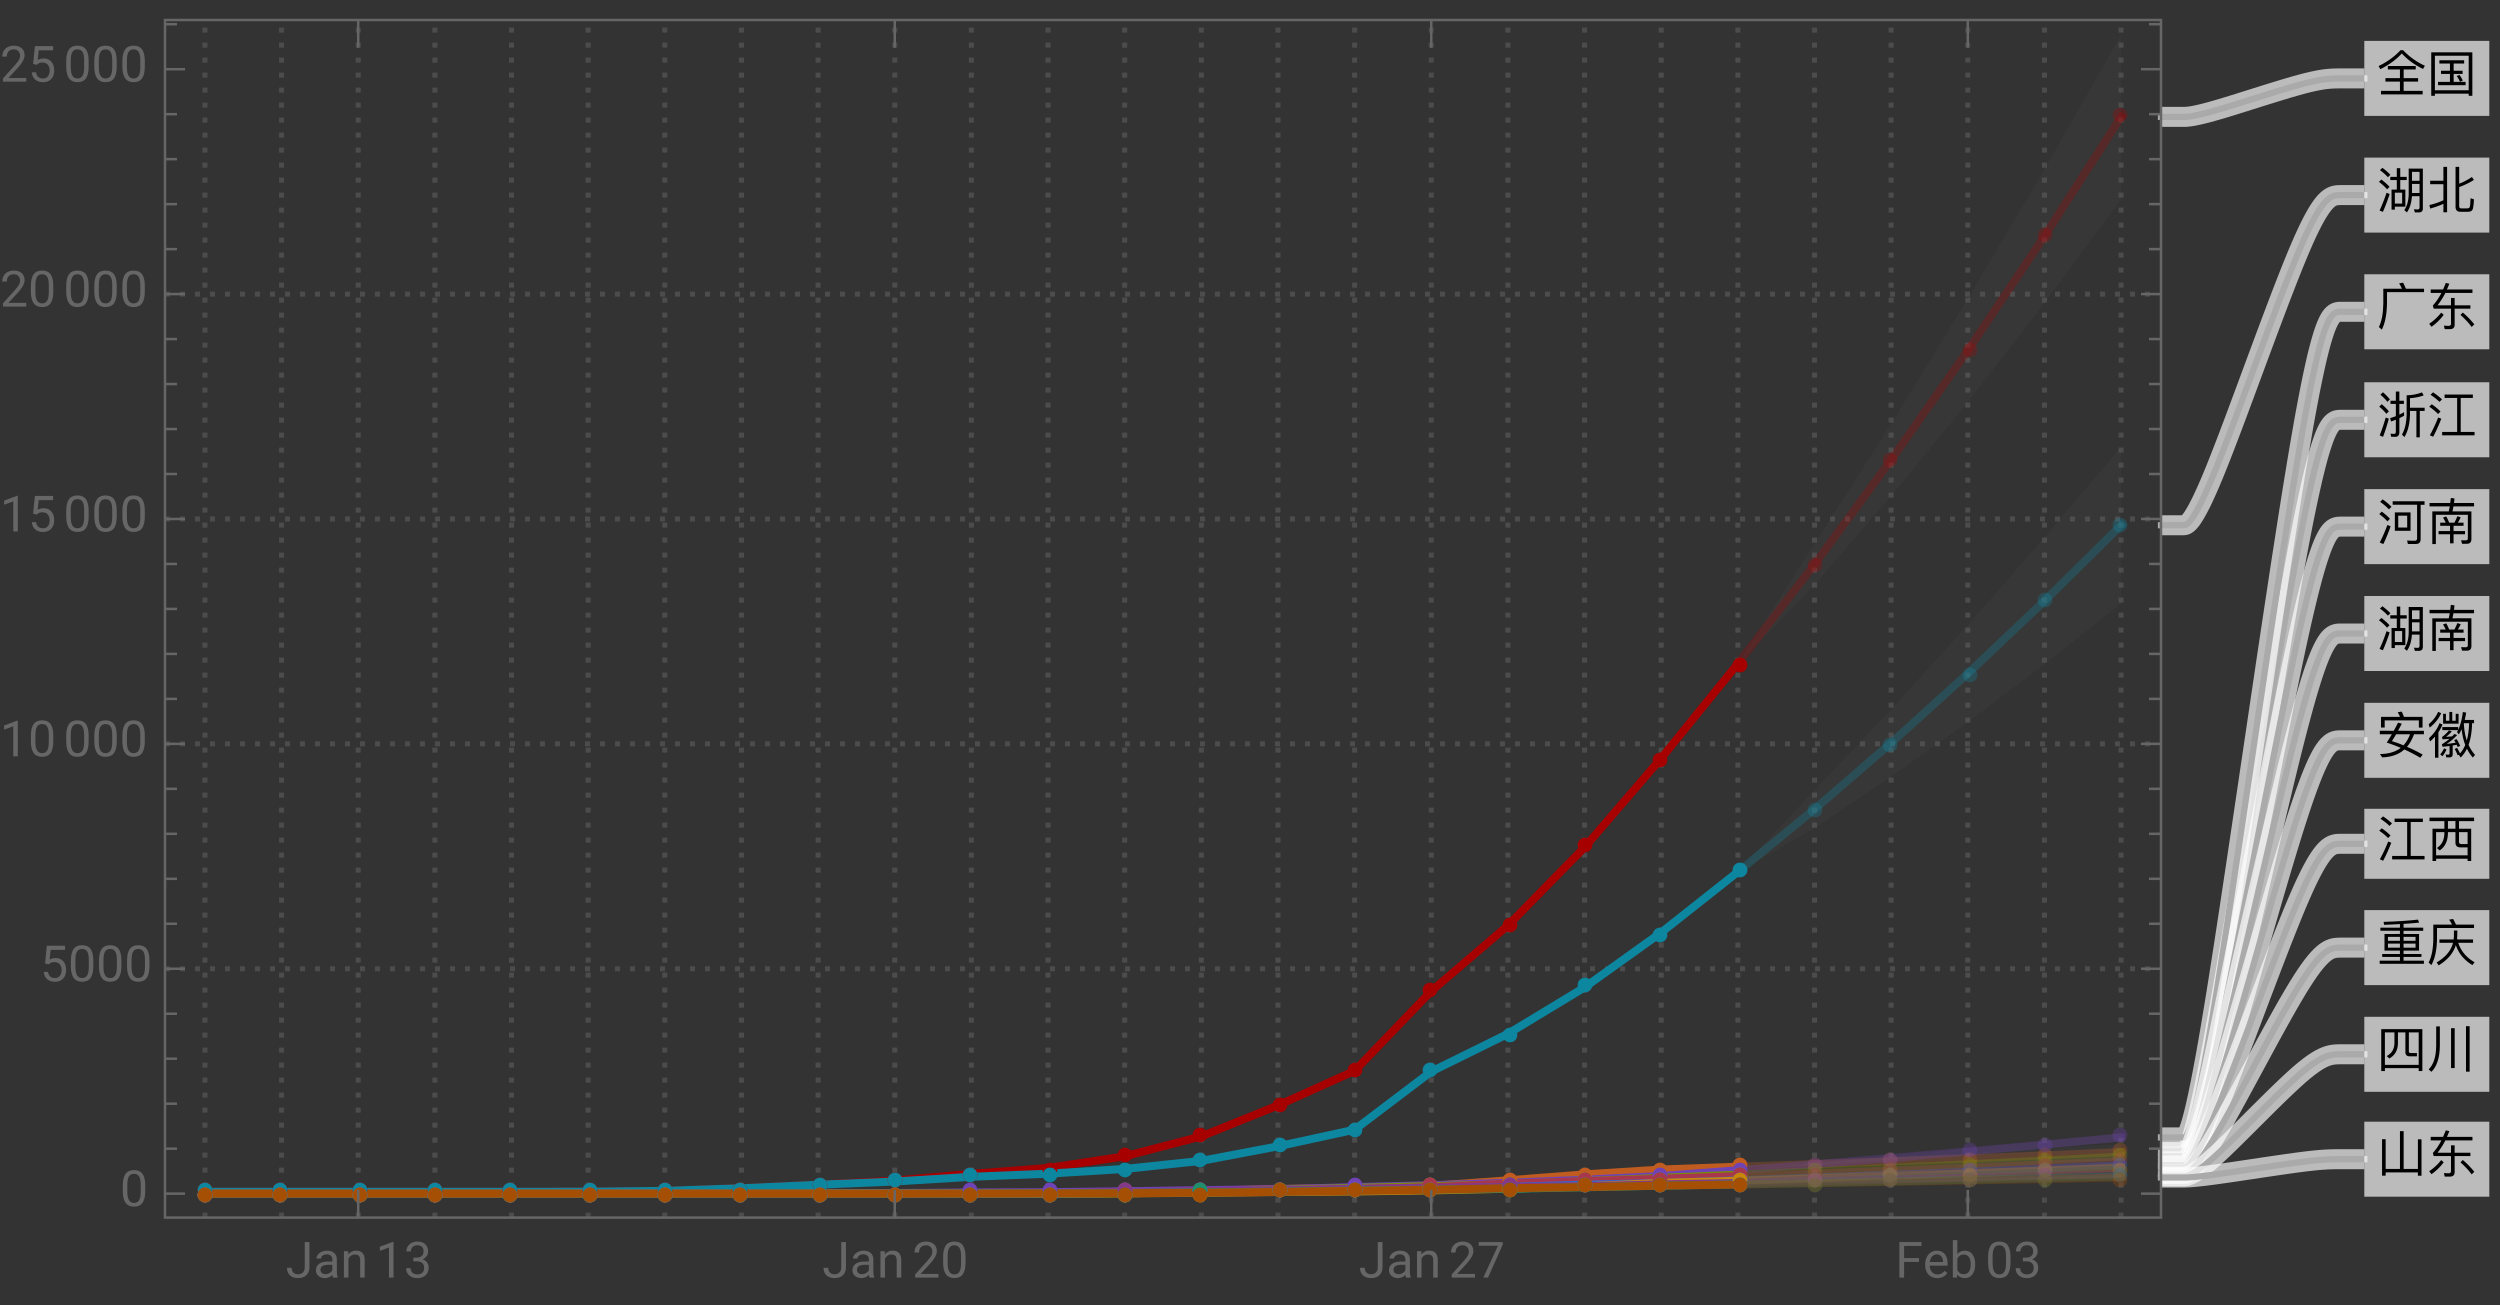 <svg xmlns="http://www.w3.org/2000/svg" xmlns:xlink="http://www.w3.org/1999/xlink" width="500pt" height="348" viewBox="0 0 500 261"><rect x="0" y="0" width="500" height="261" fill="#333333" stroke="none"/><defs><symbol overflow="visible" id="a"><path d="M4.738-8.14C3.578-6.88 2.121-5.82.36-4.97l.352.63C2.48-5.23 3.91-6.282 5-7.49c1.18 1.272 2.59 2.3 4.25 3.1l.36-.64a14.128 14.128 0 01-4.348-3.11zM2.211-4.98v.69h2.418v1.74H1.73v.69h2.9v1.848H.839V.7h8.333v-.71h-3.8v-1.85h2.89v-.692h-2.89V-4.29h2.417v-.691zm0 0"/></symbol><symbol overflow="visible" id="b"><path d="M2.52-6.121v.652h2.109v1.438h-1.79v.64h1.79v1.59H2.25v.66h5.512v-.66h-2.39v-1.59H7.16v-.64H5.371V-5.47H7.47v-.652zm6.59-1.59H.89V.98h.731V.55H8.38v.43h.73zM1.62-.129V-7.03h6.76v6.9zm4.93-3.05l-.57.19c.238.329.46.72.66 1.169l.558-.258A6.323 6.323 0 006.55-3.18zm0 0"/></symbol><symbol overflow="visible" id="c"><path d="M7.04-4.73h1.51v1.808H7.04zm1.51-.63H7.04v-1.78h1.51zM7.02-2.28h1.53v2.22c0 .278-.12.43-.35.43-.24 0-.49-.02-.759-.043l.168.64h.79C8.94.969 9.21.7 9.21.173V-7.8H6.379v5.082C6.359-1.422 6.07-.339 5.5.5l.52.46c.59-.839.921-1.92 1-3.241zm-5.9-5.67l-.492.46c.68.5 1.21.977 1.59 1.419l.5-.489A11.92 11.92 0 001.12-7.95zm-.2 2.34l-.491.46c.691.53 1.231 1.03 1.621 1.49l.5-.488c-.44-.48-.991-.973-1.628-1.461zm1.03 2.649A33.47 33.47 0 01.56.58l.652.28c.5-1.12.95-2.308 1.36-3.57zm3.762-.64H4.69V-5.5h1.297v-.648H4.691v-1.73H4v1.73H2.7v.648H4v1.898H2.95V.41h.66v-.59h2.1zM3.61-.801v-2.18h1.46V-.8zm0 0"/></symbol><symbol overflow="visible" id="d"><path d="M3.32-8.14v2.769H.672v.691H3.32v3.211c-.89.418-1.82.739-2.8.957L.69.2c.93-.258 1.809-.57 2.63-.949V.93h.738v-9.07zM8.22.84c.43 0 .73-.121.89-.36.16-.25.262-.96.32-2.128l-.679-.223c-.031 1.02-.09 1.61-.172 1.793C8.48.078 8.32.16 8.102.16h-1.25c-.25 0-.372-.148-.372-.43v-3.84c.93-.32 1.91-.788 2.95-1.421l-.418-.59c-.82.57-1.66 1.012-2.532 1.332v-3.352h-.73v7.98c0 .661.309 1 .941 1zm0 0"/></symbol><symbol overflow="visible" id="e"><path d="M1.23-8l-.511.488c.601.5 1.062.98 1.402 1.434l.5-.5A11.5 11.5 0 001.231-8zM.988-5.61l-.5.489c.602.5 1.082.98 1.422 1.441l.5-.5c-.379-.48-.86-.949-1.422-1.43zm.793 2.66A36.295 36.295 0 01.578.63l.672.293A42.328 42.328 0 002.41-2.71zm3.68-1.081c-.313.18-.633.351-.95.511v-2.152h.91V-6.3h-.91v-1.84H3.81v1.84H2.74v.63h1.07v2.452c-.368.14-.75.27-1.137.38l.168.69c.32-.113.64-.23.969-.363V-.16c0 .32-.11.48-.329.48C3.238.32 3 .3 2.738.281l.153.63h.808c.54 0 .813-.31.813-.911v-2.82c.316-.149.629-.309.949-.48zm3.578-3.95c-.91.36-1.93.56-3.07.583v3.847c-.047 1.7-.36 3.04-.938 4l.489.52c.699-1.13 1.07-2.64 1.12-4.52v-.71h1.282v5.28h.68v-5.28h.968v-.65H6.64v-1.91c1-.058 1.91-.25 2.731-.55zm0 0"/></symbol><symbol overflow="visible" id="f"><path d="M6.07-6.86v6.79h-3v.69h6.48v-.69H6.782v-6.79h2.43v-.68H3.559v.68zM1.25-7.987L.738-7.5c.762.5 1.364.98 1.801 1.43l.5-.5c-.48-.47-1.078-.942-1.789-1.418zM.988-5.602l-.5.493c.75.507 1.34 1 1.762 1.46l.5-.5A11.644 11.644 0 00.988-5.601zM2.27-2.949A28.672 28.672 0 01.61.6l.66.29a30.8 30.8 0 001.628-3.602zm0 0"/></symbol><symbol overflow="visible" id="g"><path d="M5.262-8.32l-.793.14c.203.32.39.68.55 1.07H1.302v2.93C1.28-2.16.98-.59.42.55l.59.528C1.662-.238 2-1.988 2.04-4.18v-2.242h7.41v-.687H5.81c-.18-.45-.36-.852-.547-1.211zm0 0"/></symbol><symbol overflow="visible" id="h"><path d="M.781-6.96v.698h2.14c-.53 1.024-1.1 1.852-1.71 2.512l.168.629h3.46v3c0 .293-.16.441-.468.441-.3 0-.61-.02-.941-.05l.148.71h1.043c.629 0 .95-.308.95-.921v-3.18h3.148v-.668H5.57v-1.48h-.73v1.48h-2.7a14.36 14.36 0 001.57-2.473h5.42v-.699h-5.1c.16-.367.32-.75.48-1.148l-.71-.16c-.18.46-.36.89-.551 1.308zM2.88-2.329A10.003 10.003 0 01.48-.102L.941.5C1.898-.18 2.72-.98 3.38-1.89zm4.33-.011l-.48.461c.95.86 1.7 1.66 2.238 2.419L9.5.02a16.925 16.925 0 00-2.29-2.36zm0 0"/></symbol><symbol overflow="visible" id="i"><path d="M1.18-7.95l-.508.5c.738.528 1.328 1.028 1.75 1.5l.52-.51c-.481-.5-1.063-.99-1.762-1.49zM1-5.5l-.512.488c.703.512 1.242 1 1.633 1.461l.508-.52C2.19-4.55 1.649-5.02 1-5.5zm1.11 2.68A30.368 30.368 0 01.59.68l.719.308A31.023 31.023 0 002.762-2.57zm1.062-4.75v.699h4.887V-.18c0 .34-.16.508-.48.508-.477 0-.99-.02-1.52-.047l.16.688h1.61c.62 0 .94-.328.94-.969v-6.871h.782v-.7zm.437 2.23v3.68H6.75v-3.68zm2.47 3.02h-1.79v-2.371h1.79zm0 0"/></symbol><symbol overflow="visible" id="j"><path d="M.55-7.23v.68h4.04c-.059.331-.13.671-.2 1.01H1.103V.989h.707v-5.847h6.4v4.68c0 .28-.14.429-.422.429L6.86.23l.192.7h.98c.59 0 .89-.32.89-.95v-5.52H5.13c.07-.32.14-.651.2-1.01h4.12v-.68H5.441c.04-.29.07-.59.098-.899l-.73-.101-.118 1zm3.33 2.69l-.64.24c.21.312.39.652.542 1.01H2.68v.63h1.968v1.05H2.36v.641h2.29V.84h.703V-.97h2.296v-.64H5.352v-1.05h2v-.63H6.21c.2-.32.39-.67.57-1.062l-.66-.238c-.18.461-.383.89-.601 1.3h-1.05a7.488 7.488 0 00-.59-1.25zm0 0"/></symbol><symbol overflow="visible" id="k"><path d="M9.148-7.191H5.43a9.89 9.89 0 00-.45-1.059l-.8.14c.172.282.32.579.46.919H.84v2.14h.738v-1.437H8.41v1.449h.738zM.602-4.411v.7h2.41c-.32.55-.66 1.11-1.024 1.672.934.3 1.864.648 2.801 1.05C3.73-.178 2.34.232.641.239l.418.672C2.922.852 4.399.328 5.519-.672A35.405 35.405 0 018.7.988L9.18.36a31.218 31.218 0 00-3.14-1.558c.531-.621 1-1.45 1.41-2.512h1.973v-.7H4.25c.238-.44.488-.91.75-1.41l-.738-.218a62.17 62.17 0 01-.864 1.629zm3.257.7H6.66c-.34.883-.78 1.621-1.32 2.211-.79-.328-1.559-.61-2.32-.828.261-.402.539-.863.84-1.383zm0 0"/></symbol><symbol overflow="visible" id="l"><path d="M2.27-8.2c-.4.93-1.032 1.76-1.9 2.482l.207.68c1.063-.84 1.82-1.8 2.3-2.883zm.28 2.27c-.44 1.121-1.14 2.121-2.109 3l.207.66a9.72 9.72 0 00.993-.968V.988h.68v-5.097c.327-.48.6-1 .82-1.551zm1.962-2.242v1.762h-.684V-7.8h-.566v1.972h3.09v-1.973h-.57v1.39H5.09v-1.76zM3.109-5.148v.617H6.25c-.07.133-.14.261-.21.383l.358.457c.211-.297.403-.637.57-1.02.122 1.14.36 2.191.723 3.133A5.9 5.9 0 016.641.129c-.18-.399-.38-.777-.582-1.117l-.48.226c.21.371.41.793.6 1.262L6.41.39l.36.56c.5-.49.92-1.08 1.26-1.77.31.64.701 1.23 1.17 1.76l.45-.52a7.733 7.733 0 01-1.297-2.01c.43-1.2.668-2.641.707-4.34h.39v-.65H7.59c.11-.452.2-.94.282-1.46l-.66-.121c-.18 1.45-.492 2.648-.941 3.59v-.578zm4.301-.743c0-.007 0-.02.012-.039H8.46C8.43-4.62 8.28-3.469 8-2.48c-.34-1-.531-2.141-.59-3.41zM3.46-.898A5.217 5.217 0 012.673.328l.469.344c.308-.383.578-.82.808-1.332zM5.98-2.73l-.511.171c.101.16.203.34.3.54-.597.097-1.199.18-1.789.238.801-.52 1.5-1.117 2.098-1.778l-.558-.21c-.141.16-.29.32-.45.48-.41.039-.82.07-1.218.098.418-.32.796-.68 1.136-1.09L4.441-4.5a7.02 7.02 0 01-1.41 1.352l.13.457c.46-.02.917-.059 1.39-.118-.473.399-.98.77-1.54 1.11l.13.488c.46-.039.93-.09 1.41-.148V.12c0 .16-.082.25-.223.25-.18 0-.367-.02-.558-.043l.128.594h.641c.422 0 .64-.223.64-.64v-1.743l.79-.148c.07.14.14.289.203.449l.5-.219c-.203-.48-.434-.93-.692-1.351zm0 0"/></symbol><symbol overflow="visible" id="m"><path d="M.54-7.738v.699h2.98v1.527H1.14V.941h.72V.488h6.3v.453h.719v-6.453H6.44v-1.527h3.02v-.7zM1.86-.191v-4.637h1.66v.2C3.5-3.27 3-2.282 2.02-1.66l.558.488C3.66-1.898 4.211-3.05 4.23-4.629v-.2h1.5v2.067c0 .653.32.98.98.98h1.45v1.59zM4.23-7.04h1.5v1.527h-1.5zm2.211 2.21h1.72v2.388H6.897c-.308 0-.457-.16-.457-.47zm0 0"/></symbol><symbol overflow="visible" id="n"><path d="M1.54-5.23v3.32h3.089v.691h-3.55v.578h3.55v.75H.579v.63h8.843v-.63h-4.07v-.75H8.93v-.578H5.352v-.691h3.097v-3.32H5.352v-.641h3.93v-.617h-3.93v-.762A73.97 73.97 0 008.46-7.5l-.223-.602c-1.988.223-4.289.372-6.886.454l.117.59c1.101-.044 2.152-.09 3.16-.153v.723H.719v.617h3.91v.64zm6.21 2.742H5.352v-.813H7.75zm-3.121 0H2.23v-.813h2.4zM2.23-3.86v-.79h2.4v.79zm3.122-.79H7.75v.79H5.352zm0 0"/></symbol><symbol overflow="visible" id="o"><path d="M2.531-4.129v.668h2.707C4.84-1.879 3.738-.57 1.961.461l.41.59C4.148-.031 5.301-1.38 5.81-3.012c.56 1.684 1.67 3.024 3.31 4l.43-.566C7.93-.5 6.84-1.801 6.289-3.461H9.25v-.668H6.102c-.024-.05-.032-.11-.043-.172.03-.46.05-1 .05-1.62h-.68c0 .28-.007.683-.007 1.202a19.6 19.6 0 01-.05.59zM5.25-8.23l-.79.14c.22.3.411.621.59.98H1.3v2.91C1.27-2.2.96-.628.36.489l.562.5C1.629-.309 2-2.039 2.039-4.199v-2.223h7.41v-.687H5.83a9.055 9.055 0 00-.58-1.121zm0 0"/></symbol><symbol overflow="visible" id="p"><path d="M9.11-7.531H.89V.852h.731V.27H8.38v.582h.73zM1.62-.38v-6.5h1.91v2.168c-.02 1.18-.543 2.031-1.562 2.57l.55.48C3.642-2.3 4.212-3.32 4.23-4.71v-2.168h1.49v3.969c0 .539.293.82.89.82h1.422v-.66h-1.23c-.262 0-.39-.11-.39-.309v-3.82H8.38v6.5zm0 0"/></symbol><symbol overflow="visible" id="q"><path d="M4.852-7.719V.25h.726v-7.969zM7.84-8.12V.97h.73v-9.09zm-5.961.043v3.867c-.02 2.18-.52 3.75-1.5 4.73l.55.493C2.032-.09 2.59-1.828 2.61-4.211v-3.867zm0 0"/></symbol><symbol overflow="visible" id="r"><path d="M8.219-6.469V-.55H5.37v-7.558h-.74V-.55H1.77V-6.5h-.718V.8h.719V.14H8.22v.67h.722v-7.28zm0 0"/></symbol><symbol overflow="visible" id="s"><path d="M3.805-7.11h.941v5.036c0 .68-.203 1.21-.613 1.597-.406.383-.953.575-1.633.575-.707 0-1.258-.18-1.648-.543-.395-.36-.594-.867-.594-1.516h.937c0 .406.114.723.336.95.223.23.547.343.969.343.387 0 .7-.121.941-.367.239-.246.36-.586.364-1.028zm0 0"/></symbol><symbol overflow="visible" id="t"><path d="M3.945 0c-.05-.105-.093-.29-.125-.555-.422.434-.922.653-1.507.653-.52 0-.946-.149-1.282-.442a1.438 1.438 0 01-.5-1.12c0-.552.211-.977.63-1.282.417-.305 1.007-.457 1.765-.457h.879v-.414c0-.317-.094-.567-.285-.754-.188-.188-.465-.281-.833-.281-.324 0-.593.082-.812.242-.219.164-.328.36-.328.59H.64c0-.262.093-.516.28-.762.188-.246.442-.441.763-.582.32-.145.671-.219 1.054-.219.61 0 1.086.153 1.434.457.344.305.523.727.535 1.258v2.434c0 .484.063.87.184 1.156V0zm-1.5-.688c.285 0 .555-.074.805-.218a1.35 1.35 0 00.555-.574v-1.083h-.711c-1.106 0-1.656.325-1.656.97 0 .284.093.507.28.663.188.16.43.243.727.243zm0 0"/></symbol><symbol overflow="visible" id="u"><path d="M1.54-5.281l.026.664a1.93 1.93 0 011.582-.766c1.118 0 1.68.633 1.692 1.89V0h-.902v-3.496c-.004-.379-.094-.664-.262-.844-.172-.183-.438-.273-.801-.273-.293 0-.55.078-.77.234a1.59 1.59 0 00-.52.613V0h-.9v-5.281zm0 0"/></symbol><symbol overflow="visible" id="v"><path d="M3.559 0h-.907v-6.02l-1.824.668v-.82l2.59-.973h.14zm0 0"/></symbol><symbol overflow="visible" id="w"><path d="M1.906-3.992h.676c.426-.008.762-.121 1.008-.34.242-.219.363-.512.363-.883 0-.832-.414-1.25-1.242-1.25-.39 0-.703.113-.938.336-.23.223-.347.516-.347.887H.523c0-.563.204-1.031.618-1.406.41-.372.933-.559 1.57-.559.672 0 1.195.176 1.578.531.379.356.57.848.57 1.48 0 .31-.101.61-.3.9a1.81 1.81 0 01-.817.648c.39.125.692.328.903.617.214.285.32.636.32 1.047 0 .64-.207 1.144-.625 1.52-.418.374-.957.562-1.625.562s-1.211-.18-1.63-.543c-.417-.36-.624-.836-.624-1.43h.906c0 .375.121.672.367.898.243.227.57.336.98.336.438 0 .77-.113 1-.34.231-.23.349-.554.349-.98 0-.414-.125-.734-.383-.953-.254-.223-.618-.336-1.098-.344h-.676zm0 0"/></symbol><symbol overflow="visible" id="x"><path d="M5.25 0H.59v-.648l2.46-2.735c.364-.414.618-.75.755-1.008.14-.257.21-.527.21-.804 0-.371-.113-.676-.34-.914-.222-.239-.523-.356-.898-.356-.449 0-.797.13-1.047.383-.25.254-.37.613-.37 1.066H.452c0-.652.211-1.183.633-1.586.422-.402.984-.605 1.691-.605.66 0 1.184.172 1.567.52.386.347.578.808.578 1.382 0 .703-.445 1.535-1.336 2.5L1.68-.738h3.57zm0 0"/></symbol><symbol overflow="visible" id="y"><path d="M5.047-3.031c0 1.058-.18 1.844-.54 2.36-.362.51-.925.769-1.694.769-.758 0-1.32-.25-1.684-.754C.766-1.16.574-1.91.562-2.91v-1.207c0-1.043.18-1.82.54-2.328.363-.508.93-.762 1.703-.762.765 0 1.328.246 1.687.734.36.489.547 1.246.555 2.27zm-.902-1.235c0-.765-.106-1.324-.32-1.675-.216-.348-.555-.524-1.02-.524-.465 0-.801.176-1.012.524-.211.347-.32.882-.328 1.605v1.445c0 .77.113 1.336.336 1.704.222.367.558.546 1.012.546.445 0 .777-.171.992-.515.218-.344.332-.89.34-1.633zm0 0"/></symbol><symbol overflow="visible" id="z"><path d="M5.18-6.602L2.234 0H1.29l2.934-6.367H.375v-.742H5.18zm0 0"/></symbol><symbol overflow="visible" id="A"><path d="M4.746-3.14H1.762V0H.824v-7.11H5.23v.774H1.762v2.43h2.984zm0 0"/></symbol><symbol overflow="visible" id="B"><path d="M2.875.098c-.715 0-1.297-.235-1.746-.707-.45-.47-.676-1.098-.676-1.887v-.164c0-.524.102-.992.3-1.406.2-.41.481-.735.84-.965.36-.235.75-.352 1.173-.352.687 0 1.218.227 1.601.68.38.453.57 1.101.57 1.945v.375H1.36c.012.52.164.942.454 1.262.292.32.664.48 1.113.48.316 0 .59-.062.808-.195.223-.129.414-.3.582-.516l.551.43c-.441.68-1.105 1.02-1.992 1.02zm-.11-4.739a1.21 1.21 0 00-.921.399c-.246.265-.399.64-.457 1.117H4.03v-.07c-.023-.457-.148-.813-.367-1.067-.223-.25-.523-.379-.898-.379zm0 0"/></symbol><symbol overflow="visible" id="C"><path d="M5.156-2.582c0 .809-.187 1.453-.554 1.945-.372.489-.872.735-1.497.735-.667 0-1.183-.235-1.546-.707L1.516 0H.684v-7.5h.902v2.797c.367-.453.867-.68 1.508-.68.64 0 1.148.246 1.511.73.368.485.551 1.15.551 1.993zm-.902-.106c0-.613-.121-1.09-.356-1.421-.238-.336-.582-.504-1.027-.504-.598 0-1.023.277-1.285.828V-1.5c.277.555.71.832 1.297.832.43 0 .77-.168 1.008-.504.242-.336.363-.84.363-1.516zm0 0"/></symbol><symbol overflow="visible" id="D"><path d="M1.008-3.563l.36-3.546h3.64v.836H2.133l-.215 1.937a2.32 2.32 0 011.187-.309c.649 0 1.16.215 1.543.645.383.426.57 1.004.57 1.734 0 .735-.195 1.309-.593 1.73-.395.423-.945.634-1.656.634-.63 0-1.14-.176-1.54-.524C1.032-.773.81-1.254.75-1.87h.855c.055.406.2.715.434.922.234.207.547.308.93.308.422 0 .75-.14.988-.43.238-.284.36-.679.36-1.187 0-.472-.13-.855-.387-1.144-.258-.285-.606-.43-1.035-.43-.395 0-.704.086-.926.258l-.242.195zm0 0"/></symbol></defs><path d="M40.984 243.52V4m15.329 239.52V4M71.64 243.52V4m15.333 239.52V4M102.3 243.52V4m15.329 239.52V4m15.331 239.52V4m15.33 239.52V4m15.327 239.52V4m15.333 239.52V4m15.327 239.52V4m15.328 239.52V4m15.329 239.52V4m15.332 239.52V4m15.328 239.52V4m15.328 239.52V4m15.332 239.52V4m15.328 239.52V4m15.328 239.52V4m15.332 239.52V4m15.328 239.52V4m15.328 239.52V4m15.329 239.52V4m15.332 239.52V4m15.328 239.52V4m15.328 239.52V4M33 193.75h399.2M33 148.773h399.2M33 103.797h399.2M33 58.816h399.2" fill="none" stroke="#666" stroke-opacity=".5" stroke-dasharray="1,2" stroke-miterlimit="3.25"/><path d="M347.57 132.742l15.328-19.875 15.329-20.883 15.332-21.87 15.328-22.872 15.328-23.863" fill="none" stroke-width="1.6" stroke-linecap="square" stroke="#a60000" stroke-opacity=".3" stroke-miterlimit="3.25"/><path d="M347.57 174.383l15.328-12.535 15.329-13.266 15.332-13.867 15.328-14.52 15.328-15.148" fill="none" stroke-width="1.6" stroke-linecap="square" stroke="#0d86a0" stroke-opacity=".3" stroke-miterlimit="3.25"/><path d="M347.57 233.34l15.328-.531 15.329-.555 15.332-.582 15.328-.613 15.328-.641" fill="none" stroke-width="1.6" stroke-linecap="square" stroke="#c05c20" stroke-opacity=".3" stroke-miterlimit="3.25"/><path d="M347.57 234.05l15.328-1.19 15.329-1.255 15.332-1.316 15.328-1.371 15.328-1.434" fill="none" stroke-width="1.6" stroke-linecap="square" stroke="#6f42b5" stroke-opacity=".3" stroke-miterlimit="3.25"/><path d="M347.57 234.934l15.328-.66 15.329-.692 15.332-.727 15.328-.757 15.328-.79" fill="none" stroke-width="1.6" stroke-linecap="square" stroke="#769003" stroke-opacity=".3" stroke-miterlimit="3.25"/><path d="M347.57 235.23l15.328-.542 15.329-.567 15.332-.594 15.328-.62 15.328-.653" fill="none" stroke-width="1.6" stroke-linecap="square" stroke="#a8364d" stroke-opacity=".3" stroke-miterlimit="3.25"/><path d="M347.57 236.059l15.328-.54 15.329-.574 15.332-.601 15.328-.63 15.328-.655" fill="none" stroke-width="1.6" stroke-linecap="square" stroke="#3664cc" stroke-opacity=".3" stroke-miterlimit="3.25"/><path d="M347.57 236.148l15.328-.48 15.329-.5 15.332-.52 15.328-.546 15.328-.563" fill="none" stroke-width="1.6" stroke-linecap="square" stroke="#c8860a" stroke-opacity=".3" stroke-miterlimit="3.25"/><path d="M347.57 236.59l30.657-.68 15.332-.36 15.328-.37 15.328-.39" fill="none" stroke-width="1.6" stroke-linecap="square" stroke="#833987" stroke-opacity=".3" stroke-miterlimit="3.25"/><path d="M347.57 236.867l15.328-.293 15.329-.304 15.332-.317 15.328-.336 15.328-.347" fill="none" stroke-width="1.6" stroke-linecap="square" stroke="#1c8f6b" stroke-opacity=".3" stroke-miterlimit="3.25"/><path d="M347.57 236.914l15.328-.273 15.329-.262 15.332-.285 15.328-.29 15.328-.304" fill="none" stroke-width="1.6" stroke-linecap="square" stroke="#a54f05" stroke-opacity=".3" stroke-miterlimit="3.25"/><path d="M40.984 238.36h61.317l15.328-.036 15.332-.152 15.328-.531 15.328-.7 15.332-.828 15.328-1.34 15.328-1.18 15.329-2.331 15.332-3.992 15.328-6.188 15.328-6.918 15.332-15.934 15.328-13.125 15.328-15.625 15.332-17.828 15.328-18.91" fill="none" stroke-width="1.6" stroke-linecap="square" stroke="#a60000" stroke-miterlimit="3.25"/><path d="M40.984 238.36h61.317l15.328-.036 15.332-.152 15.328-.531 15.328-.692 15.332-.648 15.328-.946 15.328-.62 15.329-.946 15.332-1.617 15.328-2.906 15.328-3.336 15.332-11.614 15.328-7.558 15.328-9.281 15.332-10.977 15.328-12.117" fill="none" stroke-width="1.6" stroke-linecap="square" stroke="#0d86a0" stroke-miterlimit="3.25"/><path d="M40.984 238.73H178.95l15.328-.046 15.328-.043 15.329-.297 15.332-.172 15.328-.379 15.328-.215 15.332-.406 15.328-1.106 15.328-1.187 15.332-.98 15.328-.56" fill="none" stroke-width="1.6" stroke-linecap="square" stroke="#c05c20" stroke-miterlimit="3.25"/><path d="M40.984 238.73H148.29l15.328-.011 15.332-.114 15.328-.109 15.328-.055 15.329-.187 15.332-.227 15.328-.18 15.328-.429 15.332-.379 15.328-.476 15.328-.63 15.332-.738 15.328-1.144" fill="none" stroke-width="1.6" stroke-linecap="square" stroke="#6f42b5" stroke-miterlimit="3.25"/><path d="M40.984 238.73H178.95l15.328-.011 30.657-.07 15.332-.208 15.328-.457 15.328-.406 15.332-.36 15.328-.343 15.328-.645 15.332-.667 15.328-.63" fill="none" stroke-width="1.6" stroke-linecap="square" stroke="#769003" stroke-miterlimit="3.25"/><path d="M40.984 238.73H178.95l15.328-.011 15.328-.07 15.329-.133 15.332-.172 15.328-.235 15.328-.28 15.332-.388 15.328-.699 15.328-.504 15.332-.496 15.328-.512" fill="none" stroke-width="1.6" stroke-linecap="square" stroke="#a8364d" stroke-miterlimit="3.25"/><path d="M40.984 238.73h153.293l15.328-.011 15.329-.125 15.332-.215 15.328-.188 15.328-.09 15.332-.324 15.328-.414 15.328-.433 15.332-.332 15.328-.54" fill="none" stroke-width="1.6" stroke-linecap="square" stroke="#3664cc" stroke-miterlimit="3.25"/><path d="M40.984 238.73H178.95l15.328-.02 15.328-.007 15.329-.035 15.332-.102 15.328-.16 15.328-.11 15.332-.214 15.328-.332 15.328-.477 15.332-.703 15.328-.422" fill="none" stroke-width="1.6" stroke-linecap="square" stroke="#c8860a" stroke-miterlimit="3.25"/><path d="M40.984 238.73H178.95l15.328-.046 15.328-.036 15.329-.16 15.332-.27 15.328-.163 15.328-.317 15.332-.195 15.328-.137 15.328-.16 15.332-.371 15.328-.285" fill="none" stroke-width="1.6" stroke-linecap="square" stroke="#833987" stroke-miterlimit="3.25"/><path d="M40.984 238.73H178.95l15.328-.02 15.328-.026 15.329-.09 15.332-.117 15.328-.145 15.328-.223 15.332-.187 15.328-.164 15.328-.305 15.332-.316 15.328-.27" fill="none" stroke-width="1.6" stroke-linecap="square" stroke="#1c8f6b" stroke-miterlimit="3.25"/><path d="M40.984 238.73H178.95l15.328-.011 15.328-.043 15.329-.028 15.332-.109 15.328-.16 15.328-.215 15.332-.219 15.328-.304 15.328-.215 15.332-.297 15.328-.215" fill="none" stroke-width="1.6" stroke-linecap="square" stroke="#a54f05" stroke-miterlimit="3.25"/><path d="M349.465 133a1.47 1.47 0 00-1.465-1.465 1.47 1.47 0 00-1.465 1.465 1.47 1.47 0 001.465 1.465 1.47 1.47 0 001.465-1.465zm15-20a1.47 1.47 0 00-1.465-1.465 1.47 1.47 0 00-1.465 1.465 1.47 1.47 0 001.465 1.465 1.47 1.47 0 001.465-1.465zm15-21A1.47 1.47 0 00378 90.535 1.47 1.47 0 00376.535 92 1.47 1.47 0 00378 93.465 1.47 1.47 0 00379.465 92zm16-22A1.47 1.47 0 00394 68.535 1.47 1.47 0 00392.535 70 1.47 1.47 0 00394 71.465 1.47 1.47 0 00395.465 70zm15-23A1.47 1.47 0 00409 45.535 1.47 1.47 0 00407.535 47 1.47 1.47 0 00409 48.465 1.47 1.47 0 00410.465 47zm15-24A1.47 1.47 0 00424 21.535 1.47 1.47 0 00422.535 23 1.47 1.47 0 00424 24.465 1.47 1.47 0 00425.465 23zm0 0" fill-rule="evenodd" fill="#a60000" fill-opacity=".3"/><path d="M349.465 174a1.47 1.47 0 00-1.465-1.465 1.47 1.47 0 00-1.465 1.465 1.47 1.47 0 001.465 1.465 1.47 1.47 0 001.465-1.465zm15-12a1.47 1.47 0 00-1.465-1.465 1.47 1.47 0 00-1.465 1.465 1.47 1.47 0 001.465 1.465 1.47 1.47 0 001.465-1.465zm15-13a1.47 1.47 0 00-1.465-1.465 1.47 1.47 0 00-1.465 1.465 1.47 1.47 0 001.465 1.465 1.47 1.47 0 001.465-1.465zm16-14a1.47 1.47 0 00-1.465-1.465 1.47 1.47 0 00-1.465 1.465 1.47 1.47 0 001.465 1.465 1.47 1.47 0 001.465-1.465zm15-15a1.47 1.47 0 00-1.465-1.465 1.47 1.47 0 00-1.465 1.465 1.47 1.47 0 001.465 1.465 1.47 1.47 0 001.465-1.465zm15-15a1.47 1.47 0 00-1.465-1.465 1.47 1.47 0 00-1.465 1.465 1.47 1.47 0 001.465 1.465 1.47 1.47 0 001.465-1.465zm0 0" fill-rule="evenodd" fill="#0d86a0" fill-opacity=".3"/><path d="M349.465 233a1.47 1.47 0 00-1.465-1.465 1.47 1.47 0 00-1.465 1.465 1.47 1.47 0 001.465 1.465 1.47 1.47 0 001.465-1.465zm15 0a1.47 1.47 0 00-1.465-1.465 1.47 1.47 0 00-1.465 1.465 1.47 1.47 0 001.465 1.465 1.47 1.47 0 001.465-1.465zm15-1a1.47 1.47 0 00-1.465-1.465 1.47 1.47 0 00-1.465 1.465 1.47 1.47 0 001.465 1.465 1.47 1.47 0 001.465-1.465zm16 0a1.47 1.47 0 00-1.465-1.465 1.47 1.47 0 00-1.465 1.465 1.47 1.47 0 001.465 1.465 1.47 1.47 0 001.465-1.465zm15-1a1.47 1.47 0 00-1.465-1.465 1.47 1.47 0 00-1.465 1.465 1.47 1.47 0 001.465 1.465 1.47 1.47 0 001.465-1.465zm15-1a1.47 1.47 0 00-1.465-1.465 1.47 1.47 0 00-1.465 1.465 1.47 1.47 0 001.465 1.465 1.47 1.47 0 001.465-1.465zm0 0" fill-rule="evenodd" fill="#c05c20" fill-opacity=".3"/><path d="M349.465 234a1.47 1.47 0 00-1.465-1.465 1.47 1.47 0 00-1.465 1.465 1.47 1.47 0 001.465 1.465 1.47 1.47 0 001.465-1.465zm15-1a1.47 1.47 0 00-1.465-1.465 1.47 1.47 0 00-1.465 1.465 1.47 1.47 0 001.465 1.465 1.47 1.47 0 001.465-1.465zm15-1a1.47 1.47 0 00-1.465-1.465 1.47 1.47 0 00-1.465 1.465 1.47 1.47 0 001.465 1.465 1.47 1.47 0 001.465-1.465zm16-2a1.47 1.47 0 00-1.465-1.465 1.47 1.47 0 00-1.465 1.465 1.47 1.47 0 001.465 1.465 1.47 1.47 0 001.465-1.465zm15-1a1.47 1.47 0 00-1.465-1.465 1.47 1.47 0 00-1.465 1.465 1.47 1.47 0 001.465 1.465 1.47 1.47 0 001.465-1.465zm15-2a1.47 1.47 0 00-1.465-1.465 1.47 1.47 0 00-1.465 1.465 1.47 1.47 0 001.465 1.465 1.47 1.47 0 001.465-1.465zm0 0" fill-rule="evenodd" fill="#6f42b5" fill-opacity=".3"/><path d="M349.465 235a1.47 1.47 0 00-1.465-1.465 1.47 1.47 0 00-1.465 1.465 1.47 1.47 0 001.465 1.465 1.47 1.47 0 001.465-1.465zm15-1a1.47 1.47 0 00-1.465-1.465 1.47 1.47 0 00-1.465 1.465 1.47 1.47 0 001.465 1.465 1.47 1.47 0 001.465-1.465zm15 0a1.47 1.47 0 00-1.465-1.465 1.47 1.47 0 00-1.465 1.465 1.47 1.47 0 001.465 1.465 1.47 1.47 0 001.465-1.465zm16-1a1.47 1.47 0 00-1.465-1.465 1.47 1.47 0 00-1.465 1.465 1.47 1.47 0 001.465 1.465 1.47 1.47 0 001.465-1.465zm15-1a1.47 1.47 0 00-1.465-1.465 1.47 1.47 0 00-1.465 1.465 1.47 1.47 0 001.465 1.465 1.47 1.47 0 001.465-1.465zm15-1a1.47 1.47 0 00-1.465-1.465 1.47 1.47 0 00-1.465 1.465 1.47 1.47 0 001.465 1.465 1.47 1.47 0 001.465-1.465zm0 0" fill-rule="evenodd" fill="#769003" fill-opacity=".3"/><path d="M349.465 235a1.47 1.47 0 00-1.465-1.465 1.47 1.47 0 00-1.465 1.465 1.47 1.47 0 001.465 1.465 1.47 1.47 0 001.465-1.465zm15 0a1.47 1.47 0 00-1.465-1.465 1.47 1.47 0 00-1.465 1.465 1.47 1.47 0 001.465 1.465 1.47 1.47 0 001.465-1.465zm15-1a1.47 1.47 0 00-1.465-1.465 1.47 1.47 0 00-1.465 1.465 1.47 1.47 0 001.465 1.465 1.47 1.47 0 001.465-1.465zm16 0a1.47 1.47 0 00-1.465-1.465 1.47 1.47 0 00-1.465 1.465 1.47 1.47 0 001.465 1.465 1.47 1.47 0 001.465-1.465zm15-1a1.47 1.47 0 00-1.465-1.465 1.47 1.47 0 00-1.465 1.465 1.47 1.47 0 001.465 1.465 1.47 1.47 0 001.465-1.465zm15-1a1.47 1.47 0 00-1.465-1.465 1.47 1.47 0 00-1.465 1.465 1.47 1.47 0 001.465 1.465 1.47 1.47 0 001.465-1.465zm0 0" fill-rule="evenodd" fill="#a8364d" fill-opacity=".3"/><path d="M349.465 236a1.47 1.47 0 00-1.465-1.465 1.47 1.47 0 00-1.465 1.465 1.47 1.47 0 001.465 1.465 1.47 1.47 0 001.465-1.465zm15 0a1.47 1.47 0 00-1.465-1.465 1.47 1.47 0 00-1.465 1.465 1.47 1.47 0 001.465 1.465 1.47 1.47 0 001.465-1.465zm15-1a1.47 1.47 0 00-1.465-1.465 1.47 1.47 0 00-1.465 1.465 1.47 1.47 0 001.465 1.465 1.47 1.47 0 001.465-1.465zm16-1a1.47 1.47 0 00-1.465-1.465 1.47 1.47 0 00-1.465 1.465 1.47 1.47 0 001.465 1.465 1.47 1.47 0 001.465-1.465zm15 0a1.47 1.47 0 00-1.465-1.465 1.47 1.47 0 00-1.465 1.465 1.47 1.47 0 001.465 1.465 1.47 1.47 0 001.465-1.465zm15-1a1.47 1.47 0 00-1.465-1.465 1.47 1.47 0 00-1.465 1.465 1.47 1.47 0 001.465 1.465 1.47 1.47 0 001.465-1.465zm0 0" fill-rule="evenodd" fill="#3664cc" fill-opacity=".3"/><path d="M349.465 236a1.47 1.47 0 00-1.465-1.465 1.47 1.47 0 00-1.465 1.465 1.47 1.47 0 001.465 1.465 1.47 1.47 0 001.465-1.465zm15 0a1.47 1.47 0 00-1.465-1.465 1.47 1.47 0 00-1.465 1.465 1.47 1.47 0 001.465 1.465 1.47 1.47 0 001.465-1.465zm15-1a1.47 1.47 0 00-1.465-1.465 1.47 1.47 0 00-1.465 1.465 1.47 1.47 0 001.465 1.465 1.47 1.47 0 001.465-1.465zm16 0a1.47 1.47 0 00-1.465-1.465 1.47 1.47 0 00-1.465 1.465 1.47 1.47 0 001.465 1.465 1.47 1.47 0 001.465-1.465zm15-1a1.47 1.47 0 00-1.465-1.465 1.47 1.47 0 00-1.465 1.465 1.47 1.47 0 001.465 1.465 1.47 1.47 0 001.465-1.465zm15 0a1.47 1.47 0 00-1.465-1.465 1.47 1.47 0 00-1.465 1.465 1.47 1.47 0 001.465 1.465 1.47 1.47 0 001.465-1.465zm0 0" fill-rule="evenodd" fill="#c8860a" fill-opacity=".3"/><path d="M349.465 237a1.47 1.47 0 00-1.465-1.465 1.47 1.47 0 00-1.465 1.465 1.47 1.47 0 001.465 1.465 1.47 1.47 0 001.465-1.465zm15-1a1.47 1.47 0 00-1.465-1.465 1.47 1.47 0 00-1.465 1.465 1.47 1.47 0 001.465 1.465 1.47 1.47 0 001.465-1.465zm15 0a1.47 1.47 0 00-1.465-1.465 1.47 1.47 0 00-1.465 1.465 1.47 1.47 0 001.465 1.465 1.47 1.47 0 001.465-1.465zm16 0a1.47 1.47 0 00-1.465-1.465 1.47 1.47 0 00-1.465 1.465 1.47 1.47 0 001.465 1.465 1.47 1.47 0 001.465-1.465zm15-1a1.47 1.47 0 00-1.465-1.465 1.47 1.47 0 00-1.465 1.465 1.47 1.47 0 001.465 1.465 1.47 1.47 0 001.465-1.465zm15 0a1.47 1.47 0 00-1.465-1.465 1.47 1.47 0 00-1.465 1.465 1.47 1.47 0 001.465 1.465 1.47 1.47 0 001.465-1.465zm0 0" fill-rule="evenodd" fill="#833987" fill-opacity=".3"/><path d="M349.465 237a1.47 1.47 0 00-1.465-1.465 1.47 1.47 0 00-1.465 1.465 1.47 1.47 0 001.465 1.465 1.47 1.47 0 001.465-1.465zm15 0a1.47 1.47 0 00-1.465-1.465 1.47 1.47 0 00-1.465 1.465 1.47 1.47 0 001.465 1.465 1.47 1.47 0 001.465-1.465zm15-1a1.47 1.47 0 00-1.465-1.465 1.47 1.47 0 00-1.465 1.465 1.47 1.47 0 001.465 1.465 1.47 1.47 0 001.465-1.465zm16 0a1.47 1.47 0 00-1.465-1.465 1.47 1.47 0 00-1.465 1.465 1.47 1.47 0 001.465 1.465 1.47 1.47 0 001.465-1.465zm15 0a1.47 1.47 0 00-1.465-1.465 1.47 1.47 0 00-1.465 1.465 1.47 1.47 0 001.465 1.465 1.47 1.47 0 001.465-1.465zm15-1a1.47 1.47 0 00-1.465-1.465 1.47 1.47 0 00-1.465 1.465 1.47 1.47 0 001.465 1.465 1.47 1.47 0 001.465-1.465zm0 0" fill-rule="evenodd" fill="#1c8f6b" fill-opacity=".3"/><path d="M349.465 237a1.47 1.47 0 00-1.465-1.465 1.47 1.47 0 00-1.465 1.465 1.47 1.47 0 001.465 1.465 1.47 1.47 0 001.465-1.465zm15 0a1.47 1.47 0 00-1.465-1.465 1.47 1.47 0 00-1.465 1.465 1.47 1.47 0 001.465 1.465 1.47 1.47 0 001.465-1.465zm15-1a1.47 1.47 0 00-1.465-1.465 1.47 1.47 0 00-1.465 1.465 1.47 1.47 0 001.465 1.465 1.47 1.47 0 001.465-1.465zm16 0a1.47 1.47 0 00-1.465-1.465 1.47 1.47 0 00-1.465 1.465 1.47 1.47 0 001.465 1.465 1.47 1.47 0 001.465-1.465zm15 0a1.47 1.47 0 00-1.465-1.465 1.47 1.47 0 00-1.465 1.465 1.47 1.47 0 001.465 1.465 1.47 1.47 0 001.465-1.465zm15 0a1.47 1.47 0 00-1.465-1.465 1.47 1.47 0 00-1.465 1.465 1.47 1.47 0 001.465 1.465 1.47 1.47 0 001.465-1.465zm0 0" fill-rule="evenodd" fill="#a54f05" fill-opacity=".3"/><path d="M42.465 238A1.47 1.47 0 0041 236.535 1.47 1.47 0 0039.535 238 1.47 1.47 0 0041 239.465 1.47 1.47 0 0042.465 238zm15 0A1.47 1.47 0 0056 236.535 1.47 1.47 0 0054.535 238 1.47 1.47 0 0056 239.465 1.47 1.47 0 0057.465 238zm16 0A1.47 1.47 0 0072 236.535 1.47 1.47 0 0070.535 238 1.47 1.47 0 0072 239.465 1.47 1.47 0 0073.465 238zm15 0A1.47 1.47 0 0087 236.535 1.47 1.47 0 0085.535 238 1.47 1.47 0 0087 239.465 1.47 1.47 0 0088.465 238zm15 0a1.47 1.47 0 00-1.465-1.465 1.47 1.47 0 00-1.465 1.465 1.47 1.47 0 001.465 1.465 1.47 1.47 0 001.465-1.465zm16 0a1.47 1.47 0 00-1.465-1.465 1.47 1.47 0 00-1.465 1.465 1.47 1.47 0 001.465 1.465 1.47 1.47 0 001.465-1.465zm15 0a1.47 1.47 0 00-1.465-1.465 1.47 1.47 0 00-1.465 1.465 1.47 1.47 0 001.465 1.465 1.47 1.47 0 001.465-1.465zm15 0a1.47 1.47 0 00-1.465-1.465 1.47 1.47 0 00-1.465 1.465 1.47 1.47 0 001.465 1.465 1.47 1.47 0 001.465-1.465zm16-1a1.47 1.47 0 00-1.465-1.465 1.47 1.47 0 00-1.465 1.465 1.47 1.47 0 001.465 1.465 1.47 1.47 0 001.465-1.465zm15-1a1.47 1.47 0 00-1.465-1.465 1.47 1.47 0 00-1.465 1.465 1.47 1.47 0 001.465 1.465 1.47 1.47 0 001.465-1.465zm15-1a1.47 1.47 0 00-1.465-1.465 1.47 1.47 0 00-1.465 1.465 1.47 1.47 0 001.465 1.465 1.47 1.47 0 001.465-1.465zm16-1a1.47 1.47 0 00-1.465-1.465 1.47 1.47 0 00-1.465 1.465 1.47 1.47 0 001.465 1.465 1.47 1.47 0 001.465-1.465zm15-3a1.47 1.47 0 00-1.465-1.465 1.47 1.47 0 00-1.465 1.465 1.47 1.47 0 001.465 1.465 1.47 1.47 0 001.465-1.465zm15-4a1.47 1.47 0 00-1.465-1.465 1.47 1.47 0 00-1.465 1.465 1.47 1.47 0 001.465 1.465 1.47 1.47 0 001.465-1.465zm16-6a1.47 1.47 0 00-1.465-1.465 1.47 1.47 0 00-1.465 1.465 1.47 1.47 0 001.465 1.465 1.47 1.47 0 001.465-1.465zm15-7a1.47 1.47 0 00-1.465-1.465 1.47 1.47 0 00-1.465 1.465 1.47 1.47 0 001.465 1.465 1.47 1.47 0 001.465-1.465zm15-16a1.47 1.47 0 00-1.465-1.465 1.47 1.47 0 00-1.465 1.465 1.47 1.47 0 001.465 1.465 1.47 1.47 0 001.465-1.465zm16-13a1.47 1.47 0 00-1.465-1.465 1.47 1.47 0 00-1.465 1.465 1.47 1.47 0 001.465 1.465 1.47 1.47 0 001.465-1.465zm15-16a1.47 1.47 0 00-1.465-1.465 1.47 1.47 0 00-1.465 1.465 1.47 1.47 0 001.465 1.465 1.47 1.47 0 001.465-1.465zm15-17a1.47 1.47 0 00-1.465-1.465 1.47 1.47 0 00-1.465 1.465 1.47 1.47 0 001.465 1.465 1.47 1.47 0 001.465-1.465zm16-19a1.47 1.47 0 00-1.465-1.465 1.47 1.47 0 00-1.465 1.465 1.47 1.47 0 001.465 1.465 1.47 1.47 0 001.465-1.465zm0 0" fill-rule="evenodd" fill="#a60000"/><path d="M42.465 238A1.47 1.47 0 0041 236.535 1.47 1.47 0 0039.535 238 1.47 1.47 0 0041 239.465 1.47 1.47 0 0042.465 238zm15 0A1.47 1.47 0 0056 236.535 1.47 1.47 0 0054.535 238 1.47 1.47 0 0056 239.465 1.47 1.47 0 0057.465 238zm16 0A1.47 1.47 0 0072 236.535 1.47 1.47 0 0070.535 238 1.47 1.47 0 0072 239.465 1.47 1.47 0 0073.465 238zm15 0A1.47 1.47 0 0087 236.535 1.47 1.47 0 0085.535 238 1.47 1.47 0 0087 239.465 1.47 1.47 0 0088.465 238zm15 0a1.47 1.47 0 00-1.465-1.465 1.47 1.47 0 00-1.465 1.465 1.47 1.47 0 001.465 1.465 1.47 1.47 0 001.465-1.465zm16 0a1.47 1.47 0 00-1.465-1.465 1.47 1.47 0 00-1.465 1.465 1.47 1.47 0 001.465 1.465 1.47 1.47 0 001.465-1.465zm15 0a1.47 1.47 0 00-1.465-1.465 1.47 1.47 0 00-1.465 1.465 1.47 1.47 0 001.465 1.465 1.47 1.47 0 001.465-1.465zm15 0a1.47 1.47 0 00-1.465-1.465 1.47 1.47 0 00-1.465 1.465 1.47 1.47 0 001.465 1.465 1.47 1.47 0 001.465-1.465zm16-1a1.47 1.47 0 00-1.465-1.465 1.47 1.47 0 00-1.465 1.465 1.47 1.47 0 001.465 1.465 1.47 1.47 0 001.465-1.465zm15-1a1.47 1.47 0 00-1.465-1.465 1.47 1.47 0 00-1.465 1.465 1.47 1.47 0 001.465 1.465 1.47 1.47 0 001.465-1.465zm15-1a1.47 1.47 0 00-1.465-1.465 1.47 1.47 0 00-1.465 1.465 1.47 1.47 0 001.465 1.465 1.47 1.47 0 001.465-1.465zm16 0a1.47 1.47 0 00-1.465-1.465 1.47 1.47 0 00-1.465 1.465 1.47 1.47 0 001.465 1.465 1.47 1.47 0 001.465-1.465zm15-1a1.47 1.47 0 00-1.465-1.465 1.47 1.47 0 00-1.465 1.465 1.47 1.47 0 001.465 1.465 1.47 1.47 0 001.465-1.465zm15-2a1.47 1.47 0 00-1.465-1.465 1.47 1.47 0 00-1.465 1.465 1.47 1.47 0 001.465 1.465 1.47 1.47 0 001.465-1.465zm16-3a1.47 1.47 0 00-1.465-1.465 1.47 1.47 0 00-1.465 1.465 1.47 1.47 0 001.465 1.465 1.47 1.47 0 001.465-1.465zm15-3a1.47 1.47 0 00-1.465-1.465 1.47 1.47 0 00-1.465 1.465 1.47 1.47 0 001.465 1.465 1.47 1.47 0 001.465-1.465zm15-12a1.47 1.47 0 00-1.465-1.465 1.47 1.47 0 00-1.465 1.465 1.47 1.47 0 001.465 1.465 1.47 1.47 0 001.465-1.465zm16-7a1.47 1.47 0 00-1.465-1.465 1.47 1.47 0 00-1.465 1.465 1.47 1.47 0 001.465 1.465 1.47 1.47 0 001.465-1.465zm15-10a1.47 1.47 0 00-1.465-1.465 1.47 1.47 0 00-1.465 1.465 1.47 1.47 0 001.465 1.465 1.47 1.47 0 001.465-1.465zm15-10a1.47 1.47 0 00-1.465-1.465 1.47 1.47 0 00-1.465 1.465 1.47 1.47 0 001.465 1.465 1.47 1.47 0 001.465-1.465zm16-13a1.47 1.47 0 00-1.465-1.465 1.47 1.47 0 00-1.465 1.465 1.47 1.47 0 001.465 1.465 1.47 1.47 0 001.465-1.465zm0 0" fill-rule="evenodd" fill="#0d86a0"/><path d="M42.465 239A1.47 1.47 0 0041 237.535 1.47 1.47 0 0039.535 239 1.47 1.47 0 0041 240.465 1.47 1.47 0 0042.465 239zm15 0A1.47 1.47 0 0056 237.535 1.47 1.47 0 0054.535 239 1.47 1.47 0 0056 240.465 1.47 1.47 0 0057.465 239zm16 0A1.47 1.47 0 0072 237.535 1.47 1.47 0 0070.535 239 1.47 1.47 0 0072 240.465 1.47 1.47 0 0073.465 239zm15 0A1.47 1.47 0 0087 237.535 1.47 1.47 0 0085.535 239 1.47 1.47 0 0087 240.465 1.47 1.47 0 0088.465 239zm15 0a1.47 1.47 0 00-1.465-1.465 1.47 1.47 0 00-1.465 1.465 1.47 1.47 0 001.465 1.465 1.47 1.47 0 001.465-1.465zm16 0a1.47 1.47 0 00-1.465-1.465 1.47 1.47 0 00-1.465 1.465 1.47 1.47 0 001.465 1.465 1.47 1.47 0 001.465-1.465zm15 0a1.47 1.47 0 00-1.465-1.465 1.47 1.47 0 00-1.465 1.465 1.47 1.47 0 001.465 1.465 1.47 1.47 0 001.465-1.465zm15 0a1.47 1.47 0 00-1.465-1.465 1.47 1.47 0 00-1.465 1.465 1.47 1.47 0 001.465 1.465 1.47 1.47 0 001.465-1.465zm16 0a1.47 1.47 0 00-1.465-1.465 1.47 1.47 0 00-1.465 1.465 1.47 1.47 0 001.465 1.465 1.47 1.47 0 001.465-1.465zm15 0a1.47 1.47 0 00-1.465-1.465 1.47 1.47 0 00-1.465 1.465 1.47 1.47 0 001.465 1.465 1.47 1.47 0 001.465-1.465zm15 0a1.47 1.47 0 00-1.465-1.465 1.47 1.47 0 00-1.465 1.465 1.47 1.47 0 001.465 1.465 1.47 1.47 0 001.465-1.465zm16 0a1.47 1.47 0 00-1.465-1.465 1.47 1.47 0 00-1.465 1.465 1.47 1.47 0 001.465 1.465 1.47 1.47 0 001.465-1.465zm15-1a1.47 1.47 0 00-1.465-1.465 1.47 1.47 0 00-1.465 1.465 1.47 1.47 0 001.465 1.465 1.47 1.47 0 001.465-1.465zm15 0a1.47 1.47 0 00-1.465-1.465 1.47 1.47 0 00-1.465 1.465 1.47 1.47 0 001.465 1.465 1.47 1.47 0 001.465-1.465zm16 0a1.47 1.47 0 00-1.465-1.465 1.47 1.47 0 00-1.465 1.465 1.47 1.47 0 001.465 1.465 1.47 1.47 0 001.465-1.465zm15 0a1.47 1.47 0 00-1.465-1.465 1.47 1.47 0 00-1.465 1.465 1.47 1.47 0 001.465 1.465 1.47 1.47 0 001.465-1.465zm15-1a1.47 1.47 0 00-1.465-1.465 1.47 1.47 0 00-1.465 1.465 1.47 1.47 0 001.465 1.465 1.47 1.47 0 001.465-1.465zm16-1a1.47 1.47 0 00-1.465-1.465 1.47 1.47 0 00-1.465 1.465 1.47 1.47 0 001.465 1.465 1.47 1.47 0 001.465-1.465zm15-1a1.47 1.47 0 00-1.465-1.465 1.47 1.47 0 00-1.465 1.465 1.47 1.47 0 001.465 1.465 1.47 1.47 0 001.465-1.465zm15-1a1.47 1.47 0 00-1.465-1.465 1.47 1.47 0 00-1.465 1.465 1.47 1.47 0 001.465 1.465 1.47 1.47 0 001.465-1.465zm16-1a1.47 1.47 0 00-1.465-1.465 1.47 1.47 0 00-1.465 1.465 1.47 1.47 0 001.465 1.465 1.47 1.47 0 001.465-1.465zm0 0" fill-rule="evenodd" fill="#c05c20"/><path d="M42.465 239A1.47 1.47 0 0041 237.535 1.47 1.47 0 0039.535 239 1.47 1.47 0 0041 240.465 1.47 1.47 0 0042.465 239zm15 0A1.47 1.47 0 0056 237.535 1.47 1.47 0 0054.535 239 1.47 1.47 0 0056 240.465 1.47 1.47 0 0057.465 239zm16 0A1.47 1.47 0 0072 237.535 1.47 1.47 0 0070.535 239 1.47 1.47 0 0072 240.465 1.47 1.47 0 0073.465 239zm15 0A1.47 1.47 0 0087 237.535 1.47 1.47 0 0085.535 239 1.47 1.47 0 0087 240.465 1.47 1.47 0 0088.465 239zm15 0a1.47 1.47 0 00-1.465-1.465 1.47 1.47 0 00-1.465 1.465 1.47 1.47 0 001.465 1.465 1.47 1.47 0 001.465-1.465zm16 0a1.47 1.47 0 00-1.465-1.465 1.47 1.47 0 00-1.465 1.465 1.47 1.47 0 001.465 1.465 1.47 1.47 0 001.465-1.465zm15 0a1.47 1.47 0 00-1.465-1.465 1.47 1.47 0 00-1.465 1.465 1.47 1.47 0 001.465 1.465 1.47 1.47 0 001.465-1.465zm15 0a1.47 1.47 0 00-1.465-1.465 1.47 1.47 0 00-1.465 1.465 1.47 1.47 0 001.465 1.465 1.47 1.47 0 001.465-1.465zm16 0a1.47 1.47 0 00-1.465-1.465 1.47 1.47 0 00-1.465 1.465 1.47 1.47 0 001.465 1.465 1.47 1.47 0 001.465-1.465zm15 0a1.47 1.47 0 00-1.465-1.465 1.47 1.47 0 00-1.465 1.465 1.47 1.47 0 001.465 1.465 1.47 1.47 0 001.465-1.465zm15-1a1.47 1.47 0 00-1.465-1.465 1.47 1.47 0 00-1.465 1.465 1.47 1.47 0 001.465 1.465 1.47 1.47 0 001.465-1.465zm16 0a1.47 1.47 0 00-1.465-1.465 1.47 1.47 0 00-1.465 1.465 1.47 1.47 0 001.465 1.465 1.47 1.47 0 001.465-1.465zm15 0a1.47 1.47 0 00-1.465-1.465 1.47 1.47 0 00-1.465 1.465 1.47 1.47 0 001.465 1.465 1.47 1.47 0 001.465-1.465zm15 0a1.47 1.47 0 00-1.465-1.465 1.47 1.47 0 00-1.465 1.465 1.47 1.47 0 001.465 1.465 1.47 1.47 0 001.465-1.465zm16 0a1.47 1.47 0 00-1.465-1.465 1.47 1.47 0 00-1.465 1.465 1.47 1.47 0 001.465 1.465 1.47 1.47 0 001.465-1.465zm15-1a1.47 1.47 0 00-1.465-1.465 1.47 1.47 0 00-1.465 1.465 1.47 1.47 0 001.465 1.465 1.47 1.47 0 001.465-1.465zm15 0a1.47 1.47 0 00-1.465-1.465 1.47 1.47 0 00-1.465 1.465 1.47 1.47 0 001.465 1.465 1.47 1.47 0 001.465-1.465zm16 0a1.47 1.47 0 00-1.465-1.465 1.47 1.47 0 00-1.465 1.465 1.47 1.47 0 001.465 1.465 1.47 1.47 0 001.465-1.465zm15-1a1.47 1.47 0 00-1.465-1.465 1.47 1.47 0 00-1.465 1.465 1.47 1.47 0 001.465 1.465 1.47 1.47 0 001.465-1.465zm15-1a1.47 1.47 0 00-1.465-1.465 1.47 1.47 0 00-1.465 1.465 1.47 1.47 0 001.465 1.465 1.47 1.47 0 001.465-1.465zm16-1a1.47 1.47 0 00-1.465-1.465 1.47 1.47 0 00-1.465 1.465 1.47 1.47 0 001.465 1.465 1.47 1.47 0 001.465-1.465zm0 0" fill-rule="evenodd" fill="#6f42b5"/><path d="M42.465 239A1.47 1.47 0 0041 237.535 1.47 1.47 0 0039.535 239 1.47 1.47 0 0041 240.465 1.47 1.47 0 0042.465 239zm15 0A1.47 1.47 0 0056 237.535 1.47 1.47 0 0054.535 239 1.47 1.47 0 0056 240.465 1.47 1.47 0 0057.465 239zm16 0A1.47 1.47 0 0072 237.535 1.47 1.47 0 0070.535 239 1.47 1.47 0 0072 240.465 1.47 1.47 0 0073.465 239zm15 0A1.47 1.47 0 0087 237.535 1.47 1.47 0 0085.535 239 1.47 1.47 0 0087 240.465 1.47 1.47 0 0088.465 239zm15 0a1.47 1.47 0 00-1.465-1.465 1.47 1.47 0 00-1.465 1.465 1.47 1.47 0 001.465 1.465 1.47 1.47 0 001.465-1.465zm16 0a1.47 1.47 0 00-1.465-1.465 1.47 1.47 0 00-1.465 1.465 1.47 1.47 0 001.465 1.465 1.47 1.47 0 001.465-1.465zm15 0a1.47 1.47 0 00-1.465-1.465 1.47 1.47 0 00-1.465 1.465 1.47 1.47 0 001.465 1.465 1.47 1.47 0 001.465-1.465zm15 0a1.47 1.47 0 00-1.465-1.465 1.47 1.47 0 00-1.465 1.465 1.47 1.47 0 001.465 1.465 1.47 1.47 0 001.465-1.465zm16 0a1.47 1.47 0 00-1.465-1.465 1.47 1.47 0 00-1.465 1.465 1.47 1.47 0 001.465 1.465 1.47 1.47 0 001.465-1.465zm15 0a1.47 1.47 0 00-1.465-1.465 1.47 1.47 0 00-1.465 1.465 1.47 1.47 0 001.465 1.465 1.47 1.47 0 001.465-1.465zm15 0a1.47 1.47 0 00-1.465-1.465 1.47 1.47 0 00-1.465 1.465 1.47 1.47 0 001.465 1.465 1.47 1.47 0 001.465-1.465zm16 0a1.47 1.47 0 00-1.465-1.465 1.47 1.47 0 00-1.465 1.465 1.47 1.47 0 001.465 1.465 1.47 1.47 0 001.465-1.465zm15 0a1.47 1.47 0 00-1.465-1.465 1.47 1.47 0 00-1.465 1.465 1.47 1.47 0 001.465 1.465 1.47 1.47 0 001.465-1.465zm15-1a1.47 1.47 0 00-1.465-1.465 1.47 1.47 0 00-1.465 1.465 1.47 1.47 0 001.465 1.465 1.47 1.47 0 001.465-1.465zm16 0a1.47 1.47 0 00-1.465-1.465 1.47 1.47 0 00-1.465 1.465 1.47 1.47 0 001.465 1.465 1.47 1.47 0 001.465-1.465zm15 0a1.47 1.47 0 00-1.465-1.465 1.47 1.47 0 00-1.465 1.465 1.47 1.47 0 001.465 1.465 1.47 1.47 0 001.465-1.465zm15-1a1.47 1.47 0 00-1.465-1.465 1.47 1.47 0 00-1.465 1.465 1.47 1.47 0 001.465 1.465 1.47 1.47 0 001.465-1.465zm16 0a1.47 1.47 0 00-1.465-1.465 1.47 1.47 0 00-1.465 1.465 1.47 1.47 0 001.465 1.465 1.47 1.47 0 001.465-1.465zm15-1a1.47 1.47 0 00-1.465-1.465 1.47 1.47 0 00-1.465 1.465 1.47 1.47 0 001.465 1.465 1.47 1.47 0 001.465-1.465zm15 0a1.47 1.47 0 00-1.465-1.465 1.47 1.47 0 00-1.465 1.465 1.47 1.47 0 001.465 1.465 1.47 1.47 0 001.465-1.465zm16-1a1.47 1.47 0 00-1.465-1.465 1.47 1.47 0 00-1.465 1.465 1.47 1.47 0 001.465 1.465 1.47 1.47 0 001.465-1.465zm0 0" fill-rule="evenodd" fill="#769003"/><path d="M42.465 239A1.47 1.47 0 0041 237.535 1.47 1.47 0 0039.535 239 1.47 1.47 0 0041 240.465 1.47 1.47 0 0042.465 239zm15 0A1.47 1.47 0 0056 237.535 1.47 1.47 0 0054.535 239 1.47 1.47 0 0056 240.465 1.47 1.47 0 0057.465 239zm16 0A1.47 1.47 0 0072 237.535 1.47 1.47 0 0070.535 239 1.47 1.47 0 0072 240.465 1.47 1.47 0 0073.465 239zm15 0A1.47 1.47 0 0087 237.535 1.47 1.47 0 0085.535 239 1.47 1.47 0 0087 240.465 1.47 1.47 0 0088.465 239zm15 0a1.47 1.47 0 00-1.465-1.465 1.47 1.47 0 00-1.465 1.465 1.47 1.47 0 001.465 1.465 1.47 1.47 0 001.465-1.465zm16 0a1.47 1.47 0 00-1.465-1.465 1.47 1.47 0 00-1.465 1.465 1.47 1.47 0 001.465 1.465 1.47 1.47 0 001.465-1.465zm15 0a1.47 1.47 0 00-1.465-1.465 1.47 1.47 0 00-1.465 1.465 1.47 1.47 0 001.465 1.465 1.47 1.47 0 001.465-1.465zm15 0a1.47 1.47 0 00-1.465-1.465 1.47 1.47 0 00-1.465 1.465 1.47 1.47 0 001.465 1.465 1.47 1.47 0 001.465-1.465zm16 0a1.47 1.47 0 00-1.465-1.465 1.47 1.47 0 00-1.465 1.465 1.47 1.47 0 001.465 1.465 1.47 1.47 0 001.465-1.465zm15 0a1.47 1.47 0 00-1.465-1.465 1.47 1.47 0 00-1.465 1.465 1.47 1.47 0 001.465 1.465 1.47 1.47 0 001.465-1.465zm15 0a1.47 1.47 0 00-1.465-1.465 1.47 1.47 0 00-1.465 1.465 1.47 1.47 0 001.465 1.465 1.47 1.47 0 001.465-1.465zm16 0a1.47 1.47 0 00-1.465-1.465 1.47 1.47 0 00-1.465 1.465 1.47 1.47 0 001.465 1.465 1.47 1.47 0 001.465-1.465zm15 0a1.47 1.47 0 00-1.465-1.465 1.47 1.47 0 00-1.465 1.465 1.47 1.47 0 001.465 1.465 1.47 1.47 0 001.465-1.465zm15-1a1.47 1.47 0 00-1.465-1.465 1.47 1.47 0 00-1.465 1.465 1.47 1.47 0 001.465 1.465 1.47 1.47 0 001.465-1.465zm16 0a1.47 1.47 0 00-1.465-1.465 1.47 1.47 0 00-1.465 1.465 1.47 1.47 0 001.465 1.465 1.47 1.47 0 001.465-1.465zm15 0a1.47 1.47 0 00-1.465-1.465 1.47 1.47 0 00-1.465 1.465 1.47 1.47 0 001.465 1.465 1.47 1.47 0 001.465-1.465zm15-1a1.47 1.47 0 00-1.465-1.465 1.47 1.47 0 00-1.465 1.465 1.47 1.47 0 001.465 1.465 1.47 1.47 0 001.465-1.465zm16 0a1.47 1.47 0 00-1.465-1.465 1.47 1.47 0 00-1.465 1.465 1.47 1.47 0 001.465 1.465 1.47 1.47 0 001.465-1.465zm15-1a1.47 1.47 0 00-1.465-1.465 1.47 1.47 0 00-1.465 1.465 1.47 1.47 0 001.465 1.465 1.47 1.47 0 001.465-1.465zm15 0a1.47 1.47 0 00-1.465-1.465 1.47 1.47 0 00-1.465 1.465 1.47 1.47 0 001.465 1.465 1.47 1.47 0 001.465-1.465zm16-1a1.47 1.47 0 00-1.465-1.465 1.47 1.47 0 00-1.465 1.465 1.47 1.47 0 001.465 1.465 1.47 1.47 0 001.465-1.465zm0 0" fill-rule="evenodd" fill="#a8364d"/><path d="M42.465 239A1.47 1.47 0 0041 237.535 1.47 1.47 0 0039.535 239 1.47 1.47 0 0041 240.465 1.47 1.47 0 0042.465 239zm15 0A1.47 1.47 0 0056 237.535 1.47 1.47 0 0054.535 239 1.47 1.47 0 0056 240.465 1.47 1.47 0 0057.465 239zm16 0A1.47 1.47 0 0072 237.535 1.47 1.47 0 0070.535 239 1.47 1.47 0 0072 240.465 1.47 1.47 0 0073.465 239zm15 0A1.47 1.47 0 0087 237.535 1.47 1.47 0 0085.535 239 1.47 1.47 0 0087 240.465 1.47 1.47 0 0088.465 239zm15 0a1.47 1.47 0 00-1.465-1.465 1.47 1.47 0 00-1.465 1.465 1.47 1.47 0 001.465 1.465 1.47 1.47 0 001.465-1.465zm16 0a1.47 1.47 0 00-1.465-1.465 1.47 1.47 0 00-1.465 1.465 1.47 1.47 0 001.465 1.465 1.47 1.47 0 001.465-1.465zm15 0a1.47 1.47 0 00-1.465-1.465 1.47 1.47 0 00-1.465 1.465 1.47 1.47 0 001.465 1.465 1.47 1.47 0 001.465-1.465zm15 0a1.47 1.47 0 00-1.465-1.465 1.47 1.47 0 00-1.465 1.465 1.47 1.47 0 001.465 1.465 1.47 1.47 0 001.465-1.465zm16 0a1.47 1.47 0 00-1.465-1.465 1.47 1.47 0 00-1.465 1.465 1.47 1.47 0 001.465 1.465 1.47 1.47 0 001.465-1.465zm15 0a1.47 1.47 0 00-1.465-1.465 1.47 1.47 0 00-1.465 1.465 1.47 1.47 0 001.465 1.465 1.47 1.47 0 001.465-1.465zm15 0a1.47 1.47 0 00-1.465-1.465 1.47 1.47 0 00-1.465 1.465 1.47 1.47 0 001.465 1.465 1.47 1.47 0 001.465-1.465zm16 0a1.47 1.47 0 00-1.465-1.465 1.47 1.47 0 00-1.465 1.465 1.47 1.47 0 001.465 1.465 1.47 1.47 0 001.465-1.465zm15 0a1.47 1.47 0 00-1.465-1.465 1.47 1.47 0 00-1.465 1.465 1.47 1.47 0 001.465 1.465 1.47 1.47 0 001.465-1.465zm15-1a1.47 1.47 0 00-1.465-1.465 1.47 1.47 0 00-1.465 1.465 1.47 1.47 0 001.465 1.465 1.47 1.47 0 001.465-1.465zm16 0a1.47 1.47 0 00-1.465-1.465 1.47 1.47 0 00-1.465 1.465 1.47 1.47 0 001.465 1.465 1.47 1.47 0 001.465-1.465zm15 0a1.47 1.47 0 00-1.465-1.465 1.47 1.47 0 00-1.465 1.465 1.47 1.47 0 001.465 1.465 1.47 1.47 0 001.465-1.465zm15 0a1.47 1.47 0 00-1.465-1.465 1.47 1.47 0 00-1.465 1.465 1.47 1.47 0 001.465 1.465 1.47 1.47 0 001.465-1.465zm16-1a1.47 1.47 0 00-1.465-1.465 1.47 1.47 0 00-1.465 1.465 1.47 1.47 0 001.465 1.465 1.47 1.47 0 001.465-1.465zm15 0a1.47 1.47 0 00-1.465-1.465 1.47 1.47 0 00-1.465 1.465 1.47 1.47 0 001.465 1.465 1.47 1.47 0 001.465-1.465zm15 0a1.47 1.47 0 00-1.465-1.465 1.47 1.47 0 00-1.465 1.465 1.47 1.47 0 001.465 1.465 1.47 1.47 0 001.465-1.465zm16-1a1.47 1.47 0 00-1.465-1.465 1.47 1.47 0 00-1.465 1.465 1.47 1.47 0 001.465 1.465 1.47 1.47 0 001.465-1.465zm0 0" fill-rule="evenodd" fill="#3664cc"/><path d="M42.465 239A1.47 1.47 0 0041 237.535 1.47 1.47 0 0039.535 239 1.47 1.47 0 0041 240.465 1.47 1.47 0 0042.465 239zm15 0A1.47 1.47 0 0056 237.535 1.47 1.47 0 0054.535 239 1.47 1.47 0 0056 240.465 1.47 1.47 0 0057.465 239zm16 0A1.47 1.47 0 0072 237.535 1.47 1.47 0 0070.535 239 1.47 1.47 0 0072 240.465 1.47 1.47 0 0073.465 239zm15 0A1.47 1.47 0 0087 237.535 1.47 1.47 0 0085.535 239 1.47 1.47 0 0087 240.465 1.47 1.47 0 0088.465 239zm15 0a1.47 1.47 0 00-1.465-1.465 1.47 1.47 0 00-1.465 1.465 1.47 1.47 0 001.465 1.465 1.47 1.47 0 001.465-1.465zm16 0a1.47 1.47 0 00-1.465-1.465 1.47 1.47 0 00-1.465 1.465 1.47 1.47 0 001.465 1.465 1.47 1.47 0 001.465-1.465zm15 0a1.47 1.47 0 00-1.465-1.465 1.47 1.47 0 00-1.465 1.465 1.47 1.47 0 001.465 1.465 1.47 1.47 0 001.465-1.465zm15 0a1.47 1.47 0 00-1.465-1.465 1.47 1.47 0 00-1.465 1.465 1.47 1.47 0 001.465 1.465 1.47 1.47 0 001.465-1.465zm16 0a1.47 1.47 0 00-1.465-1.465 1.47 1.47 0 00-1.465 1.465 1.47 1.47 0 001.465 1.465 1.47 1.47 0 001.465-1.465zm15 0a1.47 1.47 0 00-1.465-1.465 1.47 1.47 0 00-1.465 1.465 1.47 1.47 0 001.465 1.465 1.47 1.47 0 001.465-1.465zm15 0a1.47 1.47 0 00-1.465-1.465 1.47 1.47 0 00-1.465 1.465 1.47 1.47 0 001.465 1.465 1.47 1.47 0 001.465-1.465zm16 0a1.47 1.47 0 00-1.465-1.465 1.47 1.47 0 00-1.465 1.465 1.47 1.47 0 001.465 1.465 1.47 1.47 0 001.465-1.465zm15 0a1.47 1.47 0 00-1.465-1.465 1.47 1.47 0 00-1.465 1.465 1.47 1.47 0 001.465 1.465 1.47 1.47 0 001.465-1.465zm15 0a1.47 1.47 0 00-1.465-1.465 1.47 1.47 0 00-1.465 1.465 1.47 1.47 0 001.465 1.465 1.47 1.47 0 001.465-1.465zm16-1a1.47 1.47 0 00-1.465-1.465 1.47 1.47 0 00-1.465 1.465 1.47 1.47 0 001.465 1.465 1.47 1.47 0 001.465-1.465zm15 0a1.47 1.47 0 00-1.465-1.465 1.47 1.47 0 00-1.465 1.465 1.47 1.47 0 001.465 1.465 1.47 1.47 0 001.465-1.465zm15 0a1.47 1.47 0 00-1.465-1.465 1.47 1.47 0 00-1.465 1.465 1.47 1.47 0 001.465 1.465 1.47 1.47 0 001.465-1.465zm16 0a1.47 1.47 0 00-1.465-1.465 1.47 1.47 0 00-1.465 1.465 1.47 1.47 0 001.465 1.465 1.47 1.47 0 001.465-1.465zm15-1a1.47 1.47 0 00-1.465-1.465 1.47 1.47 0 00-1.465 1.465 1.47 1.47 0 001.465 1.465 1.47 1.47 0 001.465-1.465zm15 0a1.47 1.47 0 00-1.465-1.465 1.47 1.47 0 00-1.465 1.465 1.47 1.47 0 001.465 1.465 1.47 1.47 0 001.465-1.465zm16-1a1.47 1.47 0 00-1.465-1.465 1.47 1.47 0 00-1.465 1.465 1.47 1.47 0 001.465 1.465 1.47 1.47 0 001.465-1.465zm0 0" fill-rule="evenodd" fill="#c8860a"/><path d="M42.465 239A1.47 1.47 0 0041 237.535 1.47 1.47 0 0039.535 239 1.47 1.47 0 0041 240.465 1.47 1.47 0 0042.465 239zm15 0A1.47 1.47 0 0056 237.535 1.47 1.47 0 0054.535 239 1.47 1.47 0 0056 240.465 1.47 1.47 0 0057.465 239zm16 0A1.47 1.47 0 0072 237.535 1.47 1.47 0 0070.535 239 1.47 1.47 0 0072 240.465 1.47 1.47 0 0073.465 239zm15 0A1.47 1.47 0 0087 237.535 1.47 1.47 0 0085.535 239 1.47 1.47 0 0087 240.465 1.47 1.47 0 0088.465 239zm15 0a1.47 1.47 0 00-1.465-1.465 1.47 1.47 0 00-1.465 1.465 1.47 1.47 0 001.465 1.465 1.47 1.47 0 001.465-1.465zm16 0a1.47 1.47 0 00-1.465-1.465 1.47 1.47 0 00-1.465 1.465 1.47 1.47 0 001.465 1.465 1.47 1.47 0 001.465-1.465zm15 0a1.47 1.47 0 00-1.465-1.465 1.47 1.47 0 00-1.465 1.465 1.47 1.47 0 001.465 1.465 1.47 1.47 0 001.465-1.465zm15 0a1.47 1.47 0 00-1.465-1.465 1.47 1.47 0 00-1.465 1.465 1.47 1.47 0 001.465 1.465 1.47 1.47 0 001.465-1.465zm16 0a1.47 1.47 0 00-1.465-1.465 1.47 1.47 0 00-1.465 1.465 1.47 1.47 0 001.465 1.465 1.47 1.47 0 001.465-1.465zm15 0a1.47 1.47 0 00-1.465-1.465 1.47 1.47 0 00-1.465 1.465 1.47 1.47 0 001.465 1.465 1.47 1.47 0 001.465-1.465zm15 0a1.47 1.47 0 00-1.465-1.465 1.47 1.47 0 00-1.465 1.465 1.47 1.47 0 001.465 1.465 1.47 1.47 0 001.465-1.465zm16 0a1.47 1.47 0 00-1.465-1.465 1.47 1.47 0 00-1.465 1.465 1.47 1.47 0 001.465 1.465 1.47 1.47 0 001.465-1.465zm15-1a1.47 1.47 0 00-1.465-1.465 1.47 1.47 0 00-1.465 1.465 1.47 1.47 0 001.465 1.465 1.47 1.47 0 001.465-1.465zm15 0a1.47 1.47 0 00-1.465-1.465 1.47 1.47 0 00-1.465 1.465 1.47 1.47 0 001.465 1.465 1.47 1.47 0 001.465-1.465zm16 0a1.47 1.47 0 00-1.465-1.465 1.47 1.47 0 00-1.465 1.465 1.47 1.47 0 001.465 1.465 1.47 1.47 0 001.465-1.465zm15 0a1.47 1.47 0 00-1.465-1.465 1.47 1.47 0 00-1.465 1.465 1.47 1.47 0 001.465 1.465 1.47 1.47 0 001.465-1.465zm15 0a1.47 1.47 0 00-1.465-1.465 1.47 1.47 0 00-1.465 1.465 1.47 1.47 0 001.465 1.465 1.47 1.47 0 001.465-1.465zm16-1a1.47 1.47 0 00-1.465-1.465 1.47 1.47 0 00-1.465 1.465 1.47 1.47 0 001.465 1.465 1.47 1.47 0 001.465-1.465zm15 0a1.47 1.47 0 00-1.465-1.465 1.47 1.47 0 00-1.465 1.465 1.47 1.47 0 001.465 1.465 1.47 1.47 0 001.465-1.465zm15 0a1.47 1.47 0 00-1.465-1.465 1.47 1.47 0 00-1.465 1.465 1.47 1.47 0 001.465 1.465 1.47 1.47 0 001.465-1.465zm16 0a1.47 1.47 0 00-1.465-1.465 1.47 1.47 0 00-1.465 1.465 1.47 1.47 0 001.465 1.465 1.47 1.47 0 001.465-1.465zm0 0" fill-rule="evenodd" fill="#833987"/><path d="M42.465 239A1.47 1.47 0 0041 237.535 1.47 1.47 0 0039.535 239 1.47 1.47 0 0041 240.465 1.47 1.47 0 0042.465 239zm15 0A1.47 1.47 0 0056 237.535 1.47 1.47 0 0054.535 239 1.47 1.47 0 0056 240.465 1.47 1.47 0 0057.465 239zm16 0A1.47 1.47 0 0072 237.535 1.47 1.47 0 0070.535 239 1.47 1.47 0 0072 240.465 1.47 1.47 0 0073.465 239zm15 0A1.47 1.47 0 0087 237.535 1.47 1.47 0 0085.535 239 1.47 1.47 0 0087 240.465 1.47 1.47 0 0088.465 239zm15 0a1.47 1.47 0 00-1.465-1.465 1.47 1.47 0 00-1.465 1.465 1.47 1.47 0 001.465 1.465 1.47 1.47 0 001.465-1.465zm16 0a1.47 1.47 0 00-1.465-1.465 1.47 1.47 0 00-1.465 1.465 1.47 1.47 0 001.465 1.465 1.47 1.47 0 001.465-1.465zm15 0a1.47 1.47 0 00-1.465-1.465 1.47 1.47 0 00-1.465 1.465 1.47 1.47 0 001.465 1.465 1.47 1.47 0 001.465-1.465zm15 0a1.47 1.47 0 00-1.465-1.465 1.47 1.47 0 00-1.465 1.465 1.47 1.47 0 001.465 1.465 1.47 1.47 0 001.465-1.465zm16 0a1.47 1.47 0 00-1.465-1.465 1.47 1.47 0 00-1.465 1.465 1.47 1.47 0 001.465 1.465 1.47 1.47 0 001.465-1.465zm15 0a1.47 1.47 0 00-1.465-1.465 1.47 1.47 0 00-1.465 1.465 1.47 1.47 0 001.465 1.465 1.47 1.47 0 001.465-1.465zm15 0a1.47 1.47 0 00-1.465-1.465 1.47 1.47 0 00-1.465 1.465 1.47 1.47 0 001.465 1.465 1.47 1.47 0 001.465-1.465zm16 0a1.47 1.47 0 00-1.465-1.465 1.47 1.47 0 00-1.465 1.465 1.47 1.47 0 001.465 1.465 1.47 1.47 0 001.465-1.465zm15 0a1.47 1.47 0 00-1.465-1.465 1.47 1.47 0 00-1.465 1.465 1.47 1.47 0 001.465 1.465 1.47 1.47 0 001.465-1.465zm15-1a1.47 1.47 0 00-1.465-1.465 1.47 1.47 0 00-1.465 1.465 1.47 1.47 0 001.465 1.465 1.47 1.47 0 001.465-1.465zm16 0a1.47 1.47 0 00-1.465-1.465 1.47 1.47 0 00-1.465 1.465 1.47 1.47 0 001.465 1.465 1.47 1.47 0 001.465-1.465zm15 0a1.47 1.47 0 00-1.465-1.465 1.47 1.47 0 00-1.465 1.465 1.47 1.47 0 001.465 1.465 1.47 1.47 0 001.465-1.465zm15 0a1.47 1.47 0 00-1.465-1.465 1.47 1.47 0 00-1.465 1.465 1.47 1.47 0 001.465 1.465 1.47 1.47 0 001.465-1.465zm16 0a1.47 1.47 0 00-1.465-1.465 1.47 1.47 0 00-1.465 1.465 1.47 1.47 0 001.465 1.465 1.47 1.47 0 001.465-1.465zm15-1a1.47 1.47 0 00-1.465-1.465 1.47 1.47 0 00-1.465 1.465 1.47 1.47 0 001.465 1.465 1.47 1.47 0 001.465-1.465zm15 0a1.47 1.47 0 00-1.465-1.465 1.47 1.47 0 00-1.465 1.465 1.47 1.47 0 001.465 1.465 1.47 1.47 0 001.465-1.465zm16 0a1.47 1.47 0 00-1.465-1.465 1.47 1.47 0 00-1.465 1.465 1.47 1.47 0 001.465 1.465 1.47 1.47 0 001.465-1.465zm0 0" fill-rule="evenodd" fill="#1c8f6b"/><path d="M42.465 239A1.47 1.47 0 0041 237.535 1.47 1.47 0 0039.535 239 1.47 1.47 0 0041 240.465 1.47 1.47 0 0042.465 239zm15 0A1.47 1.47 0 0056 237.535 1.47 1.47 0 0054.535 239 1.47 1.47 0 0056 240.465 1.47 1.47 0 0057.465 239zm16 0A1.47 1.47 0 0072 237.535 1.47 1.47 0 0070.535 239 1.47 1.47 0 0072 240.465 1.47 1.47 0 0073.465 239zm15 0A1.47 1.47 0 0087 237.535 1.47 1.47 0 0085.535 239 1.47 1.47 0 0087 240.465 1.47 1.47 0 0088.465 239zm15 0a1.47 1.47 0 00-1.465-1.465 1.47 1.47 0 00-1.465 1.465 1.47 1.47 0 001.465 1.465 1.47 1.47 0 001.465-1.465zm16 0a1.47 1.47 0 00-1.465-1.465 1.47 1.47 0 00-1.465 1.465 1.47 1.47 0 001.465 1.465 1.47 1.47 0 001.465-1.465zm15 0a1.47 1.47 0 00-1.465-1.465 1.47 1.47 0 00-1.465 1.465 1.47 1.47 0 001.465 1.465 1.47 1.47 0 001.465-1.465zm15 0a1.47 1.47 0 00-1.465-1.465 1.47 1.47 0 00-1.465 1.465 1.47 1.47 0 001.465 1.465 1.47 1.47 0 001.465-1.465zm16 0a1.47 1.47 0 00-1.465-1.465 1.47 1.47 0 00-1.465 1.465 1.47 1.47 0 001.465 1.465 1.47 1.47 0 001.465-1.465zm15 0a1.47 1.47 0 00-1.465-1.465 1.47 1.47 0 00-1.465 1.465 1.47 1.47 0 001.465 1.465 1.47 1.47 0 001.465-1.465zm15 0a1.47 1.47 0 00-1.465-1.465 1.47 1.47 0 00-1.465 1.465 1.47 1.47 0 001.465 1.465 1.47 1.47 0 001.465-1.465zm16 0a1.47 1.47 0 00-1.465-1.465 1.47 1.47 0 00-1.465 1.465 1.47 1.47 0 001.465 1.465 1.47 1.47 0 001.465-1.465zm15 0a1.47 1.47 0 00-1.465-1.465 1.47 1.47 0 00-1.465 1.465 1.47 1.47 0 001.465 1.465 1.47 1.47 0 001.465-1.465zm15 0a1.47 1.47 0 00-1.465-1.465 1.47 1.47 0 00-1.465 1.465 1.47 1.47 0 001.465 1.465 1.47 1.47 0 001.465-1.465zm16-1a1.47 1.47 0 00-1.465-1.465 1.47 1.47 0 00-1.465 1.465 1.47 1.47 0 001.465 1.465 1.47 1.47 0 001.465-1.465zm15 0a1.47 1.47 0 00-1.465-1.465 1.47 1.47 0 00-1.465 1.465 1.47 1.47 0 001.465 1.465 1.47 1.47 0 001.465-1.465zm15 0a1.47 1.47 0 00-1.465-1.465 1.47 1.47 0 00-1.465 1.465 1.47 1.47 0 001.465 1.465 1.47 1.47 0 001.465-1.465zm16 0a1.47 1.47 0 00-1.465-1.465 1.47 1.47 0 00-1.465 1.465 1.47 1.47 0 001.465 1.465 1.47 1.47 0 001.465-1.465zm15-1a1.47 1.47 0 00-1.465-1.465 1.47 1.47 0 00-1.465 1.465 1.47 1.47 0 001.465 1.465 1.47 1.47 0 001.465-1.465zm15 0a1.47 1.47 0 00-1.465-1.465 1.47 1.47 0 00-1.465 1.465 1.47 1.47 0 001.465 1.465 1.47 1.47 0 001.465-1.465zm16 0a1.47 1.47 0 00-1.465-1.465 1.47 1.47 0 00-1.465 1.465 1.47 1.47 0 001.465 1.465 1.47 1.47 0 001.465-1.465zm0 0" fill-rule="evenodd" fill="#a54f05"/><path d="M432.2 23.379h4.593l.215-.004.265-.016.325-.027.394-.047.48-.074.571-.106.672-.144.793-.184.914-.23 1.055-.29 1.199-.343 1.344-.398 1.453-.446 1.539-.48 1.601-.504 1.637-.516 1.64-.515 1.622-.504 1.578-.485 1.5-.453 1.402-.406 1.278-.355 1.14-.297 1.012-.239.906-.191.809-.152.726-.11.664-.078.614-.055.574-.027.555-.015.543-.008h5.046" fill="none" stroke-width="4" stroke-linejoin="round" stroke="#fff" stroke-opacity=".667" stroke-miterlimit="3.25"/><path d="M432.2 23.379h4.593l.215-.004.265-.016.325-.027.394-.047.48-.074.571-.106.672-.144.793-.184.914-.23 1.055-.29 1.199-.343 1.344-.398 1.453-.446 1.539-.48 1.601-.504 1.637-.516 1.64-.515 1.622-.504 1.578-.485 1.5-.453 1.402-.406 1.278-.355 1.14-.297 1.012-.239.906-.191.809-.152.726-.11.664-.078.614-.055.574-.027.555-.015.543-.008h5.046" fill="none" stroke-width="1.25" stroke-linecap="square" stroke="#aaa" stroke-miterlimit="3.25"/><path d="M497.86 8.18v15h-25v-15zm0 0" fill="#fff" fill-opacity=".667"/><use xlink:href="#a" x="475.359" y="18.18"/><use xlink:href="#b" x="485.359" y="18.18"/><path d="M432.2 105.047h4.538l.106-.008.12-.02.134-.039.152-.07.168-.11.187-.152.211-.207.235-.27.262-.335.285-.418.316-.504.348-.594.383-.699.418-.808.453-.926.488-1.051.535-1.188.574-1.328.617-1.48.668-1.637.707-1.789.75-1.93.786-2.05.82-2.16.844-2.247.863-2.32.887-2.379.894-2.418.906-2.445.91-2.457.91-2.445.903-2.426.895-2.387.882-2.332.86-2.262.84-2.172.812-2.07.778-1.95.742-1.816.703-1.664.656-1.504.617-1.351.578-1.211.543-1.074.512-.946.477-.828.453-.715.422-.613.402-.52.379-.429.363-.352.344-.277.332-.219.32-.16.313-.117.308-.074.305-.047.3-.02.306-.007h4.84" fill="none" stroke-width="4" stroke-linejoin="round" stroke="#fff" stroke-opacity=".667" stroke-miterlimit="3.25"/><path d="M432.2 105.047h4.538l.106-.008.12-.02.134-.039.152-.07.168-.11.187-.152.211-.207.235-.27.262-.335.285-.418.316-.504.348-.594.383-.699.418-.808.453-.926.488-1.051.535-1.188.574-1.328.617-1.48.668-1.637.707-1.789.75-1.93.786-2.05.82-2.16.844-2.247.863-2.32.887-2.379.894-2.418.906-2.445.91-2.457.91-2.445.903-2.426.895-2.387.882-2.332.86-2.262.84-2.172.812-2.07.778-1.95.742-1.816.703-1.664.656-1.504.617-1.351.578-1.211.543-1.074.512-.946.477-.828.453-.715.422-.613.402-.52.379-.429.363-.352.344-.277.332-.219.32-.16.313-.117.308-.074.305-.047.3-.02.306-.007h4.84" fill="none" stroke-width="1.25" stroke-linecap="square" stroke="#aaa" stroke-miterlimit="3.25"/><path d="M497.86 31.52v15h-25v-15zm0 0" fill="#fff" fill-opacity=".667"/><use xlink:href="#c" x="475.359" y="41.518"/><use xlink:href="#d" x="485.359" y="41.518"/><path d="M432.2 230.418h4.515l.074-.004.074-.016.086-.03.09-.052.094-.078.105-.113.114-.152.125-.196.132-.25.145-.304.152-.368.168-.437.18-.512.191-.594.203-.68.22-.769.234-.87.25-.973.265-1.086.281-1.2.301-1.324.317-1.45.336-1.585.355-1.723.375-1.87.395-2.02.418-2.18.437-2.34.457-2.512.484-2.675.5-2.832.524-2.973.535-3.105.555-3.223.566-3.332.582-3.426.594-3.512.601-3.582.61-3.64.617-3.692.621-3.722.629-3.754.625-3.762.629-3.766.629-3.754.629-3.73.62-3.7.618-3.648.613-3.593.602-3.524.594-3.441.582-3.344.566-3.246.555-3.125.539-2.996.523-2.856.504-2.703.485-2.539.46-2.367.442-2.207.426-2.047.402-1.894.39-1.747.368-1.609.355-1.473.34-1.343.324-1.22.313-1.105.3-.992.29-.886.273-.786.266-.695.258-.605.25-.528.242-.449.234-.379.227-.316.222-.254.22-.207.214-.16.21-.118.212-.085.21-.055.208-.031.21-.016.212-.008h4.761" fill="none" stroke-width="4" stroke-linejoin="round" stroke="#fff" stroke-opacity=".667" stroke-miterlimit="3.25"/><path d="M432.2 230.418h4.515l.074-.004.074-.016.086-.03.09-.052.094-.078.105-.113.114-.152.125-.196.132-.25.145-.304.152-.368.168-.437.18-.512.191-.594.203-.68.22-.769.234-.87.25-.973.265-1.086.281-1.2.301-1.324.317-1.45.336-1.585.355-1.723.375-1.87.395-2.02.418-2.18.437-2.34.457-2.512.484-2.675.5-2.832.524-2.973.535-3.105.555-3.223.566-3.332.582-3.426.594-3.512.601-3.582.61-3.64.617-3.692.621-3.722.629-3.754.625-3.762.629-3.766.629-3.754.629-3.73.62-3.7.618-3.648.613-3.593.602-3.524.594-3.441.582-3.344.566-3.246.555-3.125.539-2.996.523-2.856.504-2.703.485-2.539.46-2.367.442-2.207.426-2.047.402-1.894.39-1.747.368-1.609.355-1.473.34-1.343.324-1.22.313-1.105.3-.992.29-.886.273-.786.266-.695.258-.605.25-.528.242-.449.234-.379.227-.316.222-.254.22-.207.214-.16.21-.118.212-.085.21-.055.208-.031.21-.016.212-.008h4.761" fill="none" stroke-width="1.25" stroke-linecap="square" stroke="#aaa" stroke-miterlimit="3.25"/><path d="M497.86 76.453v15h-25v-15zm0 0" fill="#fff" fill-opacity=".667"/><use xlink:href="#e" x="475.359" y="86.453"/><use xlink:href="#f" x="485.359" y="86.453"/><path d="M432.2 227.484h4.472l.062-.004.067-.003.074-.02.074-.031.086-.055.09-.078.094-.113.105-.149.11-.191.12-.238.13-.29.136-.351.149-.414.156-.48.168-.555.18-.637.191-.719.203-.808.219-.907.226-1.004.247-1.109.253-1.223.274-1.335.289-1.461.3-1.586.321-1.715.336-1.856.352-2 .37-2.144.387-2.301.407-2.457.425-2.621.446-2.781.46-2.934.481-3.07.492-3.203.508-3.32.52-3.43.53-3.524.544-3.617.55-3.688.56-3.757.566-3.813.574-3.855.574-3.89.582-3.919.582-3.926.582-3.933.582-3.922.578-3.902.579-3.88.574-3.835.57-3.785.563-3.723.554-3.652.547-3.575.54-3.476.526-3.38.512-3.26.5-3.138.488-3.004.47-2.859.452-2.703.438-2.54.414-2.378.402-2.219.387-2.074.367-1.926.356-1.785.34-1.648.328-1.524.312-1.398.3-1.278.294-1.164.277-1.058.27-.953.258-.856.25-.765.242-.676.234-.594.23-.52.22-.445.214-.383.211-.32.207-.262.203-.214.2-.168.195-.133.195-.094.195-.066.192-.043.195-.024.195-.012h4.88" fill="none" stroke-width="4" stroke-linejoin="round" stroke="#fff" stroke-opacity=".667" stroke-miterlimit="3.25"/><path d="M432.2 227.484h4.472l.062-.004.067-.003.074-.02.074-.031.086-.055.09-.078.094-.113.105-.149.11-.191.12-.238.13-.29.136-.351.149-.414.156-.48.168-.555.18-.637.191-.719.203-.808.219-.907.226-1.004.247-1.109.253-1.223.274-1.335.289-1.461.3-1.586.321-1.715.336-1.856.352-2 .37-2.144.387-2.301.407-2.457.425-2.621.446-2.781.46-2.934.481-3.07.492-3.203.508-3.32.52-3.43.53-3.524.544-3.617.55-3.688.56-3.757.566-3.813.574-3.855.574-3.89.582-3.919.582-3.926.582-3.933.582-3.922.578-3.902.579-3.88.574-3.835.57-3.785.563-3.723.554-3.652.547-3.575.54-3.476.526-3.38.512-3.26.5-3.138.488-3.004.47-2.859.452-2.703.438-2.54.414-2.378.402-2.219.387-2.074.367-1.926.356-1.785.34-1.648.328-1.524.312-1.398.3-1.278.294-1.164.277-1.058.27-.953.258-.856.25-.765.242-.676.234-.594.23-.52.22-.445.214-.383.211-.32.207-.262.203-.214.2-.168.195-.133.195-.094.195-.066.192-.043.195-.024.195-.012h4.88" fill="none" stroke-width="1.25" stroke-linecap="square" stroke="#aaa" stroke-miterlimit="3.25"/><path d="M497.86 54.855v15h-25v-15zm0 0" fill="#fff" fill-opacity=".667"/><use xlink:href="#g" x="475.359" y="64.854"/><use xlink:href="#h" x="485.359" y="64.854"/><path d="M432.2 231.309h4.472l.07-.004.078-.008.086-.016.094-.039.098-.062.109-.09.117-.13.13-.17.14-.22.148-.273.164-.332.18-.403.187-.472.207-.555.22-.637.238-.726.253-.824.27-.93.293-1.035.308-1.153.329-1.273.347-1.402.371-1.532.391-1.671.418-1.82.437-1.97.461-2.128.489-2.29.511-2.453.536-2.597.554-2.735.578-2.859.59-2.973.61-3.07.62-3.16.634-3.234.64-3.301.652-3.348.66-3.39.665-3.419.664-3.43.668-3.437.668-3.425.664-3.403.66-3.37.652-3.33.649-3.269.636-3.195.625-3.117.614-3.024.597-2.917.582-2.801.563-2.668.543-2.528.52-2.37.495-2.208.477-2.047.453-1.894.43-1.746.414-1.602.39-1.465.376-1.336.359-1.214.344-1.094.328-.98.312-.876.301-.777.29-.68.276-.593.266-.512.258-.438.254-.367.242-.3.238-.247.23-.195.231-.148.223-.11.223-.074.222-.05.223-.028.223-.012.222-.004h4.7" fill="none" stroke-width="4" stroke-linejoin="round" stroke="#fff" stroke-opacity=".667" stroke-miterlimit="3.25"/><path d="M432.2 231.309h4.472l.07-.004.078-.008.086-.016.094-.039.098-.062.109-.09.117-.13.13-.17.14-.22.148-.273.164-.332.18-.403.187-.472.207-.555.22-.637.238-.726.253-.824.27-.93.293-1.035.308-1.153.329-1.273.347-1.402.371-1.532.391-1.671.418-1.82.437-1.97.461-2.128.489-2.29.511-2.453.536-2.597.554-2.735.578-2.859.59-2.973.61-3.07.62-3.16.634-3.234.64-3.301.652-3.348.66-3.39.665-3.419.664-3.43.668-3.437.668-3.425.664-3.403.66-3.37.652-3.33.649-3.269.636-3.195.625-3.117.614-3.024.597-2.917.582-2.801.563-2.668.543-2.528.52-2.37.495-2.208.477-2.047.453-1.894.43-1.746.414-1.602.39-1.465.376-1.336.359-1.214.344-1.094.328-.98.312-.876.301-.777.29-.68.276-.593.266-.512.258-.438.254-.367.242-.3.238-.247.23-.195.231-.148.223-.11.223-.074.222-.05.223-.028.223-.012.222-.004h4.7" fill="none" stroke-width="1.25" stroke-linecap="square" stroke="#aaa" stroke-miterlimit="3.25"/><path d="M497.86 97.824v15h-25v-15zm0 0" fill="#fff" fill-opacity=".667"/><use xlink:href="#i" x="475.359" y="107.824"/><use xlink:href="#j" x="485.359" y="107.824"/><path d="M432.2 232.254h4.581l.09-.012.098-.031.11-.05.116-.079.133-.117.14-.164.157-.211.172-.27.187-.332.204-.406.222-.48.238-.57.258-.66.281-.759.301-.863.325-.977.343-1.097.375-1.223.395-1.355.426-1.496.449-1.641.48-1.8.512-1.958.539-2.125.57-2.289.598-2.437.621-2.579.645-2.699.664-2.808.683-2.903.7-2.984.71-3.055.723-3.105.727-3.149.738-3.172.738-3.187.738-3.184.735-3.172.734-3.14.727-3.098.719-3.043.707-2.972.691-2.887.676-2.793.656-2.68.637-2.554.613-2.415.59-2.261.558-2.098.528-1.93.504-1.773.48-1.617.453-1.473.43-1.332.41-1.203.387-1.074.371-.957.352-.848.34-.742.32-.645.308-.55.293-.47.285-.394.274-.32.27-.262.257-.203.254-.152.254-.11.246-.078.246-.047.246-.023.246-.008.25-.004h4.625" fill="none" stroke-width="4" stroke-linejoin="round" stroke="#fff" stroke-opacity=".667" stroke-miterlimit="3.25"/><path d="M432.2 232.254h4.581l.09-.012.098-.031.11-.05.116-.079.133-.117.14-.164.157-.211.172-.27.187-.332.204-.406.222-.48.238-.57.258-.66.281-.759.301-.863.325-.977.343-1.097.375-1.223.395-1.355.426-1.496.449-1.641.48-1.8.512-1.958.539-2.125.57-2.289.598-2.437.621-2.579.645-2.699.664-2.808.683-2.903.7-2.984.71-3.055.723-3.105.727-3.149.738-3.172.738-3.187.738-3.184.735-3.172.734-3.14.727-3.098.719-3.043.707-2.972.691-2.887.676-2.793.656-2.68.637-2.554.613-2.415.59-2.261.558-2.098.528-1.93.504-1.773.48-1.617.453-1.473.43-1.332.41-1.203.387-1.074.371-.957.352-.848.34-.742.32-.645.308-.55.293-.47.285-.394.274-.32.27-.262.257-.203.254-.152.254-.11.246-.078.246-.047.246-.023.246-.008.25-.004h4.625" fill="none" stroke-width="1.25" stroke-linecap="square" stroke="#aaa" stroke-miterlimit="3.25"/><path d="M497.86 119.2v15h-25v-15zm0 0" fill="#fff" fill-opacity=".667"/><use xlink:href="#c" x="475.359" y="129.2"/><use xlink:href="#j" x="485.359" y="129.2"/><path d="M432.2 233.059h4.562l.097-.008.106-.024.12-.047.134-.078.148-.113.164-.156.18-.211.195-.27.219-.336.238-.414.262-.492.285-.582.309-.68.34-.785.363-.898.394-1.016.422-1.144.457-1.278.489-1.418.523-1.566.559-1.727.593-1.886.633-2.051.668-2.195.692-2.325.722-2.437.746-2.543.762-2.625.781-2.7.797-2.753.805-2.797.808-2.82.817-2.832.816-2.829.813-2.808.804-2.778.797-2.726.785-2.664.766-2.586.75-2.492.727-2.387.699-2.262.672-2.12.64-1.97.606-1.808.57-1.645.54-1.492.507-1.347.48-1.211.454-1.079.43-.953.406-.84.386-.734.364-.629.351-.539.332-.45.317-.374.308-.3.293-.243.29-.184.28-.132.274-.094.273-.059.27-.035.273-.016.274-.004h4.722" fill="none" stroke-width="4" stroke-linejoin="round" stroke="#fff" stroke-opacity=".667" stroke-miterlimit="3.25"/><path d="M432.2 233.059h4.562l.097-.008.106-.024.12-.047.134-.078.148-.113.164-.156.18-.211.195-.27.219-.336.238-.414.262-.492.285-.582.309-.68.34-.785.363-.898.394-1.016.422-1.144.457-1.278.489-1.418.523-1.566.559-1.727.593-1.886.633-2.051.668-2.195.692-2.325.722-2.437.746-2.543.762-2.625.781-2.7.797-2.753.805-2.797.808-2.82.817-2.832.816-2.829.813-2.808.804-2.778.797-2.726.785-2.664.766-2.586.75-2.492.727-2.387.699-2.262.672-2.12.64-1.97.606-1.808.57-1.645.54-1.492.507-1.347.48-1.211.454-1.079.43-.953.406-.84.386-.734.364-.629.351-.539.332-.45.317-.374.308-.3.293-.243.29-.184.28-.132.274-.094.273-.059.27-.035.273-.016.274-.004h4.722" fill="none" stroke-width="1.25" stroke-linecap="square" stroke="#aaa" stroke-miterlimit="3.25"/><path d="M497.86 140.563v15h-25v-15zm0 0" fill="#fff" fill-opacity=".667"/><use xlink:href="#k" x="475.359" y="150.563"/><use xlink:href="#l" x="485.359" y="150.563"/><path d="M432.2 233.54h4.44l.098-.005.106-.004.12-.02.134-.038.152-.07.168-.106.187-.149.211-.203.235-.265.262-.332.285-.407.316-.496.348-.582.383-.687.418-.793.453-.906.488-1.036.535-1.164.574-1.3.617-1.454.668-1.605.707-1.758.75-1.89.786-2.012.82-2.117.844-2.203.863-2.278.887-2.332.894-2.375.906-2.398.91-2.41.91-2.403.903-2.379.895-2.34.882-2.289.86-2.218.84-2.13.812-2.03.778-1.915.742-1.78.703-1.634.656-1.476.617-1.328.578-1.184.543-1.055.512-.93.477-.812.453-.699.422-.602.402-.507.379-.422.363-.344.344-.277.332-.211.32-.16.313-.114.308-.074.305-.043.3-.023.306-.008h4.84" fill="none" stroke-width="4" stroke-linejoin="round" stroke="#fff" stroke-opacity=".667" stroke-miterlimit="3.25"/><path d="M432.2 233.54h4.44l.098-.005.106-.004.12-.02.134-.038.152-.07.168-.106.187-.149.211-.203.235-.265.262-.332.285-.407.316-.496.348-.582.383-.687.418-.793.453-.906.488-1.036.535-1.164.574-1.3.617-1.454.668-1.605.707-1.758.75-1.89.786-2.012.82-2.117.844-2.203.863-2.278.887-2.332.894-2.375.906-2.398.91-2.41.91-2.403.903-2.379.895-2.34.882-2.289.86-2.218.84-2.13.812-2.03.778-1.915.742-1.78.703-1.634.656-1.476.617-1.328.578-1.184.543-1.055.512-.93.477-.812.453-.699.422-.602.402-.507.379-.422.363-.344.344-.277.332-.211.32-.16.313-.114.308-.074.305-.043.3-.023.306-.008h4.84" fill="none" stroke-width="1.25" stroke-linecap="square" stroke="#aaa" stroke-miterlimit="3.25"/><path d="M497.86 161.758v14h-25v-14zm0 0" fill="#fff" fill-opacity=".667"/><use xlink:href="#f" x="475.359" y="171.259"/><use xlink:href="#m" x="485.359" y="171.259"/><path d="M432.2 234.79h4.51l.126-.005.144-.015.165-.04.19-.07.216-.11.25-.163.281-.219.316-.293.36-.371.402-.461.45-.555.5-.664.55-.785.61-.906.668-1.043.73-1.192.797-1.343.86-1.496.917-1.625.965-1.739 1.004-1.828 1.035-1.906L449.31 216l1.078-1.996 1.09-2.016 1.09-2.011 1.081-1.993 1.07-1.953 1.048-1.894 1.015-1.817.98-1.718.938-1.606.88-1.473.82-1.316.761-1.164.703-1.023.653-.887.605-.762.563-.644.52-.54.487-.445.457-.355.43-.282.406-.21.391-.153.379-.105.367-.063.363-.035.364-.012.367-.004h4.644" fill="none" stroke-width="4" stroke-linejoin="round" stroke="#fff" stroke-opacity=".667" stroke-miterlimit="3.25"/><path d="M432.2 234.79h4.51l.126-.005.144-.015.165-.04.19-.07.216-.11.25-.163.281-.219.316-.293.36-.371.402-.461.45-.555.5-.664.55-.785.61-.906.668-1.043.73-1.192.797-1.343.86-1.496.917-1.625.965-1.739 1.004-1.828 1.035-1.906L449.31 216l1.078-1.996 1.09-2.016 1.09-2.011 1.081-1.993 1.07-1.953 1.048-1.894 1.015-1.817.98-1.718.938-1.606.88-1.473.82-1.316.761-1.164.703-1.023.653-.887.605-.762.563-.644.52-.54.487-.445.457-.355.43-.282.406-.21.391-.153.379-.105.367-.063.363-.035.364-.012.367-.004h4.644" fill="none" stroke-width="1.25" stroke-linecap="square" stroke="#aaa" stroke-miterlimit="3.25"/><path d="M497.86 182.023v15h-25v-15zm0 0" fill="#fff" fill-opacity=".667"/><use xlink:href="#n" x="475.359" y="192.024"/><use xlink:href="#o" x="485.359" y="192.024"/><path d="M432.2 235.27h4.624l.18-.012.215-.031.254-.063.3-.101.352-.149.41-.21.477-.278.547-.36.62-.449.708-.547.797-.656.89-.777.992-.903 1.094-1.027 1.172-1.133 1.238-1.215 1.293-1.28 1.332-1.325 1.352-1.352 1.36-1.355 1.35-1.34 1.325-1.305 1.29-1.25 1.237-1.175 1.168-1.082 1.082-.97.989-.84.898-.71.817-.602.742-.496.68-.402.617-.32.574-.243.531-.18.496-.124.477-.078.46-.047.45-.02.457-.004h4.812" fill="none" stroke-width="4" stroke-linejoin="round" stroke="#fff" stroke-opacity=".667" stroke-miterlimit="3.25"/><path d="M432.2 235.27h4.624l.18-.012.215-.031.254-.063.3-.101.352-.149.41-.21.477-.278.547-.36.62-.449.708-.547.797-.656.89-.777.992-.903 1.094-1.027 1.172-1.133 1.238-1.215 1.293-1.28 1.332-1.325 1.352-1.352 1.36-1.355 1.35-1.34 1.325-1.305 1.29-1.25 1.237-1.175 1.168-1.082 1.082-.97.989-.84.898-.71.817-.602.742-.496.68-.402.617-.32.574-.243.531-.18.496-.124.477-.078.46-.047.45-.02.457-.004h4.812" fill="none" stroke-width="1.25" stroke-linecap="square" stroke="#aaa" stroke-miterlimit="3.25"/><path d="M497.86 203.36v15h-25v-15zm0 0" fill="#fff" fill-opacity=".667"/><use xlink:href="#p" x="475.359" y="213.358"/><use xlink:href="#q" x="485.359" y="213.358"/><path d="M432.2 235.5h4.847l.305-.012.378-.015.473-.032.574-.046.696-.067.828-.09.98-.113 1.14-.148 1.321-.18 1.485-.211 1.617-.238 1.715-.254 1.777-.266 1.8-.27 1.798-.265 1.746-.258 1.672-.242 1.554-.215 1.403-.187 1.238-.153 1.094-.12.96-.095.856-.07.762-.047.695-.035.64-.02.614-.007.602-.004h5.09" fill="none" stroke-width="4" stroke-linejoin="round" stroke="#fff" stroke-opacity=".667" stroke-miterlimit="3.25"/><path d="M432.2 235.5h4.847l.305-.012.378-.015.473-.032.574-.046.696-.067.828-.09.98-.113 1.14-.148 1.321-.18 1.485-.211 1.617-.238 1.715-.254 1.777-.266 1.8-.27 1.798-.265 1.746-.258 1.672-.242 1.554-.215 1.403-.187 1.238-.153 1.094-.12.96-.095.856-.07.762-.047.695-.035.64-.02.614-.007.602-.004h5.09" fill="none" stroke-width="1.25" stroke-linecap="square" stroke="#aaa" stroke-miterlimit="3.25"/><path d="M497.86 224.34v15h-25v-15zm0 0" fill="#fff" fill-opacity=".667"/><use xlink:href="#r" x="475.359" y="234.34"/><use xlink:href="#h" x="485.359" y="234.34"/><path d="M347.57 132.742l15.328-15.777 15.329-17.762 15.332-18.789 15.328-19.8 15.328-20.798V6.937l-15.328 26.934-15.328 25.938-15.332 24.957-15.329 24zm0 41.641l15.328-8.758 15.329-10.297 15.332-10.902 15.328-11.559 15.328-12.183V89.406l-15.328 18.117-15.328 17.485-15.332 16.828-15.329 16.234zm0 58.957l15.328-.11 15.329-.246 15.332-.277 15.328-.309 15.328-.343v-3.278l-15.328.946-15.328.914-15.332.886-15.329.864zm0 0" fill="gray" fill-opacity=".05"/><path d="M347.57 234.05l15.328-.972 15.329-1.09 15.332-1.156 15.328-1.215 15.328-1.277v-1.715l-15.328 1.59-15.328 1.535-15.332 1.473zm0 .884l15.328-.473 15.329-.555 15.332-.59 15.328-.625 15.328-.66v-1.449l-15.328.926-15.328.89-15.332.86-15.329.828zm0 0" fill="gray" fill-opacity=".05"/><path d="M347.57 235.23l15.328-.367 15.329-.441 15.332-.469 15.328-.496 15.328-.527v-1.352l-15.328.774-15.328.75-15.332.718-15.329.696zm0 0" fill="gray" fill-opacity=".05"/><path d="M347.57 236.059l15.328-.38 15.329-.452 15.332-.485 15.328-.512 15.328-.539v-1.265l-15.328.773-15.328.746-15.332.72-15.329.69zm0 0" fill="gray" fill-opacity=".05"/><path d="M347.57 236.148l15.328-.293 15.329-.359 15.332-.387 15.328-.41 15.328-.43v-1.464l-15.328.703-15.328.676-15.332.66-15.329.636zm0 0" fill="gray" fill-opacity=".05"/><path d="M347.57 236.59l15.328-.188 15.329-.226 15.332-.242 15.328-.262 15.328-.274v-1.218l-15.328.504-15.328.488-15.332.473-15.329.457zm0 0" fill="gray" fill-opacity=".05"/><path d="M347.57 236.867l15.328-.21 15.329-.243 15.332-.262 15.328-.273 15.328-.29v-.636l-15.328.406-15.328.391-15.332.379-15.329.367zm0 0" fill="gray" fill-opacity=".05"/><path d="M347.57 236.914l30.657-.39 15.332-.223 15.328-.227 15.328-.238v-.668l-15.328.367-15.328.352-15.332.347-15.329.328zm0 0" fill="gray" fill-opacity=".05"/><path d="M432.2 243.52H33m0 0V4m0 0h399.2m0 0v239.52" fill="none" stroke-width=".5" stroke-linecap="square" stroke="#666" stroke-miterlimit="3.25"/><path d="M71.64 243.52v-5.543" fill="none" stroke-width=".5" stroke="#666" stroke-miterlimit="3.25"/><g fill="#666"><use xlink:href="#s" x="57.143" y="255.52"/><use xlink:href="#t" x="62.66" y="255.52"/><use xlink:href="#u" x="68.1" y="255.52"/></g><g fill="#666"><use xlink:href="#v" x="75.143" y="255.52"/><use xlink:href="#w" x="80.758" y="255.52"/></g><path d="M178.95 243.52v-5.543" fill="none" stroke-width=".5" stroke="#666" stroke-miterlimit="3.25"/><g fill="#666"><use xlink:href="#s" x="164.448" y="255.52"/><use xlink:href="#t" x="169.965" y="255.52"/><use xlink:href="#u" x="175.405" y="255.52"/></g><g fill="#666"><use xlink:href="#x" x="182.448" y="255.52"/><use xlink:href="#y" x="188.063" y="255.52"/></g><path d="M286.254 243.52v-5.543" fill="none" stroke-width=".5" stroke="#666" stroke-miterlimit="3.25"/><g fill="#666"><use xlink:href="#s" x="271.752" y="255.52"/><use xlink:href="#t" x="277.27" y="255.52"/><use xlink:href="#u" x="282.71" y="255.52"/></g><g fill="#666"><use xlink:href="#x" x="289.752" y="255.52"/><use xlink:href="#z" x="295.368" y="255.52"/></g><path d="M393.559 243.52v-5.543" fill="none" stroke-width=".5" stroke="#666" stroke-miterlimit="3.25"/><g fill="#666"><use xlink:href="#A" x="379.057" y="255.52"/><use xlink:href="#B" x="384.585" y="255.52"/><use xlink:href="#C" x="389.883" y="255.52"/></g><g fill="#666"><use xlink:href="#y" x="397.057" y="255.52"/><use xlink:href="#w" x="402.673" y="255.52"/></g><path d="M33 238.73h4" fill="none" stroke-width=".5" stroke="#666" stroke-miterlimit="3.25"/><use xlink:href="#y" x="24" y="241.23" fill="#666"/><path d="M33 229.734h2.398M33 220.738h2.398M33 211.742h2.398M33 202.746h2.398M33 193.75h4" fill="none" stroke-width=".5" stroke="#666" stroke-miterlimit="3.25"/><g fill="#666"><use xlink:href="#D" x="8" y="196.251"/><use xlink:href="#y" x="13.615" y="196.251"/><use xlink:href="#y" x="19.23" y="196.251"/><use xlink:href="#y" x="24.846" y="196.251"/></g><path d="M33 184.754h2.398M33 175.762h2.398M33 166.766h2.398M33 157.77h2.398M33 148.773h4" fill="none" stroke-width=".5" stroke="#666" stroke-miterlimit="3.25"/><g fill="#666"><use xlink:href="#v" y="151.273"/><use xlink:href="#y" x="5.615" y="151.273"/></g><g fill="#666"><use xlink:href="#y" x="12.686" y="151.273"/><use xlink:href="#y" x="18.301" y="151.273"/><use xlink:href="#y" x="23.916" y="151.273"/></g><path d="M33 139.777h2.398M33 130.781h2.398M33 121.785h2.398M33 112.79h2.398M33 103.797h4" fill="none" stroke-width=".5" stroke="#666" stroke-miterlimit="3.25"/><g fill="#666"><use xlink:href="#v" y="106.295"/><use xlink:href="#D" x="5.615" y="106.295"/></g><g fill="#666"><use xlink:href="#y" x="12.686" y="106.295"/><use xlink:href="#y" x="18.301" y="106.295"/><use xlink:href="#y" x="23.916" y="106.295"/></g><path d="M33 94.8h2.398M33 85.805h2.398M33 76.809h2.398M33 67.813h2.398M33 58.816h4" fill="none" stroke-width=".5" stroke="#666" stroke-miterlimit="3.25"/><g fill="#666"><use xlink:href="#x" y="61.317"/><use xlink:href="#y" x="5.615" y="61.317"/></g><g fill="#666"><use xlink:href="#y" x="12.686" y="61.317"/><use xlink:href="#y" x="18.301" y="61.317"/><use xlink:href="#y" x="23.916" y="61.317"/></g><path d="M33 49.82h2.398M33 40.824h2.398M33 31.828h2.398M33 22.836h2.398M33 13.84h4" fill="none" stroke-width=".5" stroke="#666" stroke-miterlimit="3.25"/><g fill="#666"><use xlink:href="#x" y="16.339"/><use xlink:href="#D" x="5.615" y="16.339"/></g><g fill="#666"><use xlink:href="#y" x="12.686" y="16.339"/><use xlink:href="#y" x="18.301" y="16.339"/><use xlink:href="#y" x="23.916" y="16.339"/></g><path d="M33 4.844h2.398M71.64 4v5.543M178.95 4v5.543M286.254 4v5.543M393.559 4v5.543M432.2 238.73h-4m4-8.996h-2.4m2.4-8.996h-2.4m2.4-8.996h-2.4m2.4-8.996h-2.4m2.4-8.996h-4m4-8.996h-2.4m2.4-8.992h-2.4m2.4-8.996h-2.4m2.4-8.996h-2.4m2.4-8.997h-4m4-8.996h-2.4m2.4-8.996h-2.4m2.4-8.996h-2.4m2.4-8.995h-2.4m2.4-8.993h-4m4-8.997h-2.4m2.4-8.995h-2.4m2.4-8.996h-2.4m2.4-8.996h-2.4m2.4-8.997h-4m4-8.996h-2.4m2.4-8.996h-2.4m2.4-8.996h-2.4m2.4-8.992h-2.4m2.4-8.996h-4m4-8.996h-2.4" fill="none" stroke-width=".5" stroke="#666" stroke-miterlimit="3.25"/></svg>